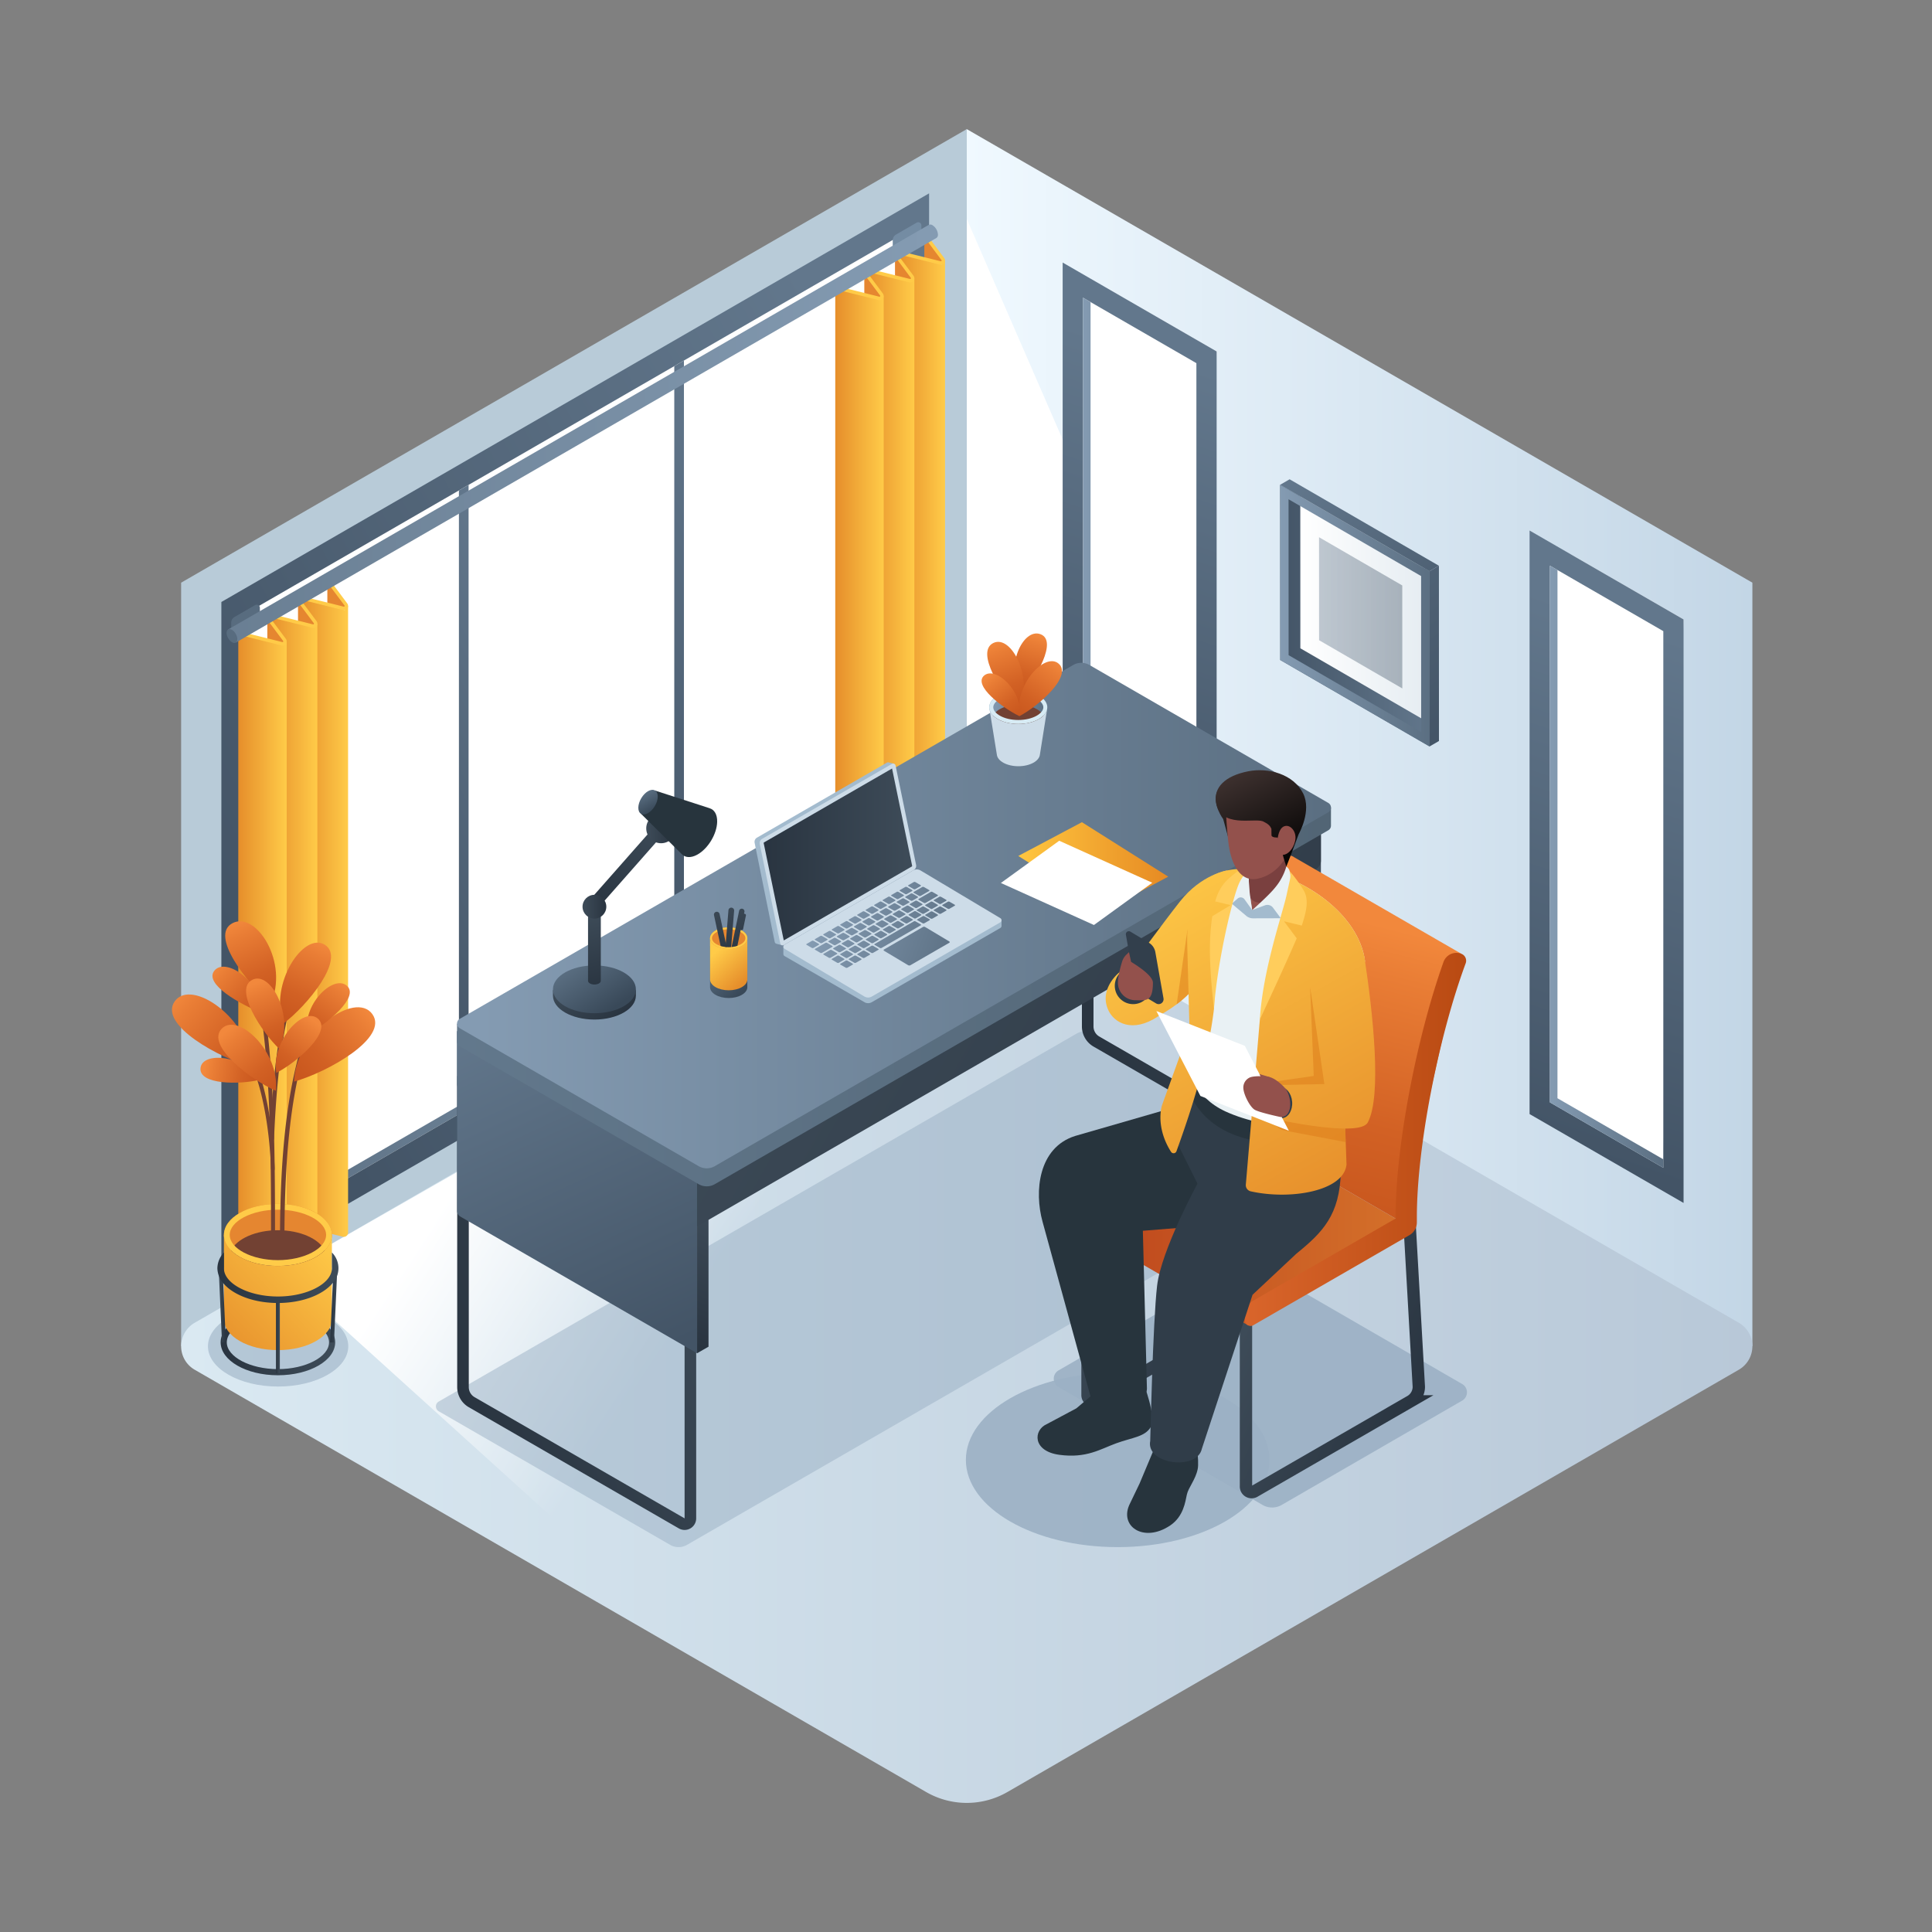 <svg id="Layer_1" data-name="Layer 1" xmlns="http://www.w3.org/2000/svg" xmlns:xlink="http://www.w3.org/1999/xlink" viewBox="0 0 1000 1000">
  <rect x="0" y="0" width="1000" height="1000" fill="#808080" stroke="none"/>
  <defs>
    <style>
      .cls-1 {
        fill: url(#linear-gradient);
      }

      .cls-2 {
        fill: #fff;
      }

      .cls-3 {
        fill: #b8cbd8;
      }

      .cls-4 {
        fill: url(#linear-gradient-2);
      }

      .cls-5 {
        opacity: 0.6;
      }

      .cls-33, .cls-35, .cls-6 {
        fill: #9bb0c4;
      }

      .cls-7 {
        fill: url(#linear-gradient-3);
      }

      .cls-8 {
        fill: url(#linear-gradient-4);
      }

      .cls-9 {
        fill: url(#linear-gradient-5);
      }

      .cls-10 {
        opacity: 0.4;
        fill: url(#linear-gradient-6);
      }

      .cls-11 {
        fill: url(#linear-gradient-7);
      }

      .cls-12 {
        fill: url(#linear-gradient-8);
      }

      .cls-13 {
        fill: url(#linear-gradient-9);
      }

      .cls-14 {
        fill: url(#linear-gradient-10);
      }

      .cls-15 {
        fill: url(#linear-gradient-11);
      }

      .cls-16 {
        fill: url(#linear-gradient-12);
      }

      .cls-17 {
        fill: url(#linear-gradient-13);
      }

      .cls-18 {
        fill: url(#linear-gradient-14);
      }

      .cls-19 {
        fill: url(#linear-gradient-15);
      }

      .cls-20 {
        fill: url(#linear-gradient-16);
      }

      .cls-21 {
        fill: url(#linear-gradient-17);
      }

      .cls-22 {
        fill: url(#linear-gradient-18);
      }

      .cls-23 {
        fill: url(#linear-gradient-19);
      }

      .cls-24 {
        fill: #e58630;
      }

      .cls-25 {
        fill: url(#linear-gradient-20);
      }

      .cls-26 {
        fill: #ffcb48;
      }

      .cls-27 {
        fill: url(#linear-gradient-21);
      }

      .cls-28 {
        fill: url(#linear-gradient-22);
      }

      .cls-29 {
        fill: url(#linear-gradient-23);
      }

      .cls-30 {
        fill: #748ca3;
      }

      .cls-31 {
        fill: #586c7f;
      }

      .cls-32 {
        fill: url(#linear-gradient-24);
      }

      .cls-133, .cls-33 {
        opacity: 0.5;
      }

      .cls-34, .cls-35 {
        opacity: 0.9;
      }

      .cls-127, .cls-128, .cls-36, .cls-40 {
        fill: none;
        stroke-miterlimit: 10;
      }

      .cls-36, .cls-40 {
        stroke-width: 6px;
      }

      .cls-36 {
        stroke: url(#linear-gradient-25);
      }

      .cls-37 {
        fill: url(#linear-gradient-26);
      }

      .cls-38 {
        fill: url(#linear-gradient-27);
      }

      .cls-39 {
        fill: url(#linear-gradient-28);
      }

      .cls-40 {
        stroke: url(#linear-gradient-29);
      }

      .cls-41 {
        fill: url(#linear-gradient-30);
      }

      .cls-42 {
        fill: url(#linear-gradient-31);
      }

      .cls-43 {
        fill: url(#linear-gradient-32);
      }

      .cls-44 {
        fill: #a3bbce;
      }

      .cls-45 {
        fill: url(#linear-gradient-33);
      }

      .cls-46 {
        fill: #cddce8;
      }

      .cls-47 {
        fill: url(#linear-gradient-34);
      }

      .cls-48 {
        fill: url(#linear-gradient-35);
      }

      .cls-49 {
        fill: url(#linear-gradient-36);
      }

      .cls-50 {
        fill: url(#linear-gradient-37);
      }

      .cls-51 {
        fill: url(#linear-gradient-38);
      }

      .cls-52 {
        fill: url(#linear-gradient-39);
      }

      .cls-53 {
        fill: url(#linear-gradient-40);
      }

      .cls-54 {
        fill: url(#linear-gradient-41);
      }

      .cls-55 {
        fill: url(#linear-gradient-42);
      }

      .cls-56 {
        fill: url(#linear-gradient-43);
      }

      .cls-57 {
        fill: url(#linear-gradient-44);
      }

      .cls-58 {
        fill: url(#linear-gradient-45);
      }

      .cls-59 {
        fill: url(#linear-gradient-46);
      }

      .cls-60 {
        fill: url(#linear-gradient-47);
      }

      .cls-61 {
        fill: url(#linear-gradient-48);
      }

      .cls-62 {
        fill: url(#linear-gradient-49);
      }

      .cls-63 {
        fill: url(#linear-gradient-50);
      }

      .cls-64 {
        fill: url(#linear-gradient-51);
      }

      .cls-65 {
        fill: url(#linear-gradient-52);
      }

      .cls-66 {
        fill: url(#linear-gradient-53);
      }

      .cls-67 {
        fill: url(#linear-gradient-54);
      }

      .cls-68 {
        fill: url(#linear-gradient-55);
      }

      .cls-69 {
        fill: url(#linear-gradient-56);
      }

      .cls-70 {
        fill: url(#linear-gradient-57);
      }

      .cls-71 {
        fill: url(#linear-gradient-58);
      }

      .cls-72 {
        fill: url(#linear-gradient-59);
      }

      .cls-73 {
        fill: url(#linear-gradient-60);
      }

      .cls-74 {
        fill: url(#linear-gradient-61);
      }

      .cls-75 {
        fill: url(#linear-gradient-62);
      }

      .cls-76 {
        fill: url(#linear-gradient-63);
      }

      .cls-77 {
        fill: url(#linear-gradient-64);
      }

      .cls-78 {
        fill: url(#linear-gradient-65);
      }

      .cls-79 {
        fill: url(#linear-gradient-66);
      }

      .cls-80 {
        fill: url(#linear-gradient-67);
      }

      .cls-81 {
        fill: url(#linear-gradient-68);
      }

      .cls-82 {
        fill: url(#linear-gradient-69);
      }

      .cls-83 {
        fill: url(#linear-gradient-70);
      }

      .cls-84 {
        fill: url(#linear-gradient-71);
      }

      .cls-85 {
        fill: url(#linear-gradient-72);
      }

      .cls-86 {
        fill: url(#linear-gradient-73);
      }

      .cls-87 {
        fill: url(#linear-gradient-74);
      }

      .cls-88 {
        fill: url(#linear-gradient-75);
      }

      .cls-89 {
        fill: url(#linear-gradient-76);
      }

      .cls-90 {
        fill: url(#linear-gradient-77);
      }

      .cls-91 {
        fill: url(#linear-gradient-78);
      }

      .cls-92 {
        fill: url(#linear-gradient-79);
      }

      .cls-93 {
        fill: url(#linear-gradient-80);
      }

      .cls-94 {
        fill: url(#linear-gradient-81);
      }

      .cls-95 {
        fill: url(#linear-gradient-82);
      }

      .cls-96 {
        fill: url(#linear-gradient-83);
      }

      .cls-97 {
        fill: url(#linear-gradient-84);
      }

      .cls-98 {
        fill: url(#linear-gradient-85);
      }

      .cls-99 {
        fill: url(#linear-gradient-86);
      }

      .cls-100 {
        fill: url(#linear-gradient-87);
      }

      .cls-101 {
        fill: url(#linear-gradient-88);
      }

      .cls-102 {
        fill: url(#linear-gradient-89);
      }

      .cls-103 {
        fill: url(#linear-gradient-90);
      }

      .cls-104 {
        fill: url(#linear-gradient-91);
      }

      .cls-105 {
        fill: url(#linear-gradient-92);
      }

      .cls-106 {
        fill: url(#linear-gradient-93);
      }

      .cls-107 {
        fill: url(#linear-gradient-94);
      }

      .cls-108 {
        fill: url(#linear-gradient-95);
      }

      .cls-109 {
        fill: url(#linear-gradient-96);
      }

      .cls-110 {
        fill: url(#linear-gradient-97);
      }

      .cls-111 {
        fill: url(#linear-gradient-98);
      }

      .cls-112 {
        fill: url(#linear-gradient-99);
      }

      .cls-113 {
        fill: #27343d;
      }

      .cls-114 {
        fill: url(#linear-gradient-100);
      }

      .cls-115 {
        fill: url(#linear-gradient-101);
      }

      .cls-116 {
        fill: #724133;
      }

      .cls-117 {
        fill: #d7ebf4;
      }

      .cls-118 {
        fill: url(#linear-gradient-102);
      }

      .cls-119 {
        fill: url(#linear-gradient-103);
      }

      .cls-120 {
        fill: url(#linear-gradient-104);
      }

      .cls-121 {
        fill: url(#linear-gradient-105);
      }

      .cls-122 {
        fill: url(#linear-gradient-106);
      }

      .cls-123 {
        fill: url(#linear-gradient-107);
      }

      .cls-124 {
        fill: url(#linear-gradient-108);
      }

      .cls-125 {
        fill: url(#linear-gradient-109);
      }

      .cls-126 {
        fill: url(#linear-gradient-110);
      }

      .cls-127, .cls-128 {
        stroke-width: 6.393px;
      }

      .cls-127 {
        stroke: url(#linear-gradient-111);
      }

      .cls-128 {
        stroke: url(#linear-gradient-112);
      }

      .cls-129 {
        fill: url(#linear-gradient-113);
      }

      .cls-130 {
        fill: url(#linear-gradient-114);
      }

      .cls-131 {
        fill: url(#linear-gradient-115);
      }

      .cls-132 {
        fill: url(#linear-gradient-116);
      }

      .cls-133 {
        fill: #dd7b19;
      }

      .cls-134 {
        fill: #303d49;
      }

      .cls-135 {
        fill: #e9f1f4;
      }

      .cls-136 {
        fill: url(#linear-gradient-117);
      }

      .cls-137 {
        fill: url(#linear-gradient-118);
      }

      .cls-138 {
        fill: url(#linear-gradient-119);
      }

      .cls-139 {
        fill: #93514c;
      }

      .cls-140 {
        fill: #7a403f;
      }

      .cls-141 {
        fill: #ffcd5c;
      }

      .cls-142 {
        fill: #323f4c;
      }

      .cls-143 {
        fill: url(#linear-gradient-120);
      }

      .cls-144 {
        fill: url(#linear-gradient-121);
      }

      .cls-145 {
        fill: url(#linear-gradient-122);
      }

      .cls-146 {
        fill: url(#linear-gradient-123);
      }

      .cls-147 {
        fill: url(#linear-gradient-124);
      }

      .cls-148 {
        fill: url(#linear-gradient-125);
      }

      .cls-149 {
        fill: url(#linear-gradient-126);
      }

      .cls-150 {
        fill: url(#linear-gradient-127);
      }

      .cls-151 {
        fill: url(#linear-gradient-128);
      }

      .cls-152 {
        fill: url(#linear-gradient-129);
      }

      .cls-153 {
        fill: url(#linear-gradient-130);
      }

      .cls-154 {
        fill: url(#linear-gradient-131);
      }

      .cls-155 {
        fill: url(#linear-gradient-132);
      }

      .cls-156 {
        fill: url(#linear-gradient-133);
      }

      .cls-157 {
        fill: url(#linear-gradient-134);
      }

      .cls-158 {
        fill: url(#linear-gradient-135);
      }

      .cls-159 {
        fill: url(#linear-gradient-136);
      }

      .cls-160 {
        fill: url(#linear-gradient-137);
      }

      .cls-161 {
        fill: url(#linear-gradient-138);
      }
    </style>
    <linearGradient id="linear-gradient" x1="500.385" y1="381.815" x2="907.032" y2="381.815" gradientUnits="userSpaceOnUse">
      <stop offset="0" stop-color="#f0f9ff"/>
      <stop offset="1" stop-color="#c3d6e6"/>
    </linearGradient>
    <linearGradient id="linear-gradient-2" x1="93.755" y1="696.807" x2="907.032" y2="696.807" gradientUnits="userSpaceOnUse">
      <stop offset="0" stop-color="#dae9f2"/>
      <stop offset="1" stop-color="#b8c8d8"/>
    </linearGradient>
    <linearGradient id="linear-gradient-3" x1="-1968.637" y1="558.294" x2="-1848.006" y2="637.719" gradientTransform="translate(2241.277)" gradientUnits="userSpaceOnUse">
      <stop offset="0" stop-color="#fff"/>
      <stop offset="0.945" stop-color="#fff" stop-opacity="0"/>
    </linearGradient>
    <linearGradient id="linear-gradient-4" x1="681.252" y1="350.926" x2="758.571" y2="350.926" gradientTransform="translate(-18.64 -32.286)" gradientUnits="userSpaceOnUse">
      <stop offset="0" stop-color="#435466"/>
      <stop offset="1" stop-color="#62778c"/>
    </linearGradient>
    <linearGradient id="linear-gradient-5" x1="691.672" y1="346.942" x2="755.256" y2="346.942" gradientTransform="translate(-18.64 -32.286)" gradientUnits="userSpaceOnUse">
      <stop offset="0" stop-color="#fff"/>
      <stop offset="0.989" stop-color="#e6edf2"/>
    </linearGradient>
    <linearGradient id="linear-gradient-6" x1="701.373" y1="349.489" x2="744.478" y2="349.489" gradientTransform="translate(-18.64 -32.286)" gradientUnits="userSpaceOnUse">
      <stop offset="0" stop-color="#62778c"/>
      <stop offset="1" stop-color="#435466"/>
    </linearGradient>
    <linearGradient id="linear-gradient-7" x1="681.252" y1="350.926" x2="758.571" y2="350.926" gradientTransform="translate(-18.64 -32.286)" gradientUnits="userSpaceOnUse">
      <stop offset="0" stop-color="#849bb2"/>
      <stop offset="1" stop-color="#5b6f82"/>
    </linearGradient>
    <linearGradient id="linear-gradient-8" x1="698.217" y1="272.279" x2="777.717" y2="377.357" xlink:href="#linear-gradient-6"/>
    <linearGradient id="linear-gradient-9" x1="666.755" y1="247.324" x2="784.639" y2="403.136" xlink:href="#linear-gradient-6"/>
    <linearGradient id="linear-gradient-10" x1="628.868" y1="192.679" x2="544.068" y2="447.678" gradientTransform="matrix(1, 0, 0, 1, 0, 0)" xlink:href="#linear-gradient-6"/>
    <linearGradient id="linear-gradient-11" x1="-3308.696" y1="309.917" x2="-3249.969" y2="309.917" gradientTransform="matrix(-1, 0, 0, 1, -2689.444, 0)" gradientUnits="userSpaceOnUse">
      <stop offset="0" stop-color="#5b6f82"/>
      <stop offset="1" stop-color="#849bb2"/>
    </linearGradient>
    <linearGradient id="linear-gradient-12" x1="870.545" y1="331.388" x2="785.745" y2="586.386" gradientTransform="matrix(1, 0, 0, 1, 0, 0)" xlink:href="#linear-gradient-6"/>
    <linearGradient id="linear-gradient-13" x1="-3550.373" y1="448.626" x2="-3491.646" y2="448.626" xlink:href="#linear-gradient-11"/>
    <linearGradient id="linear-gradient-14" x1="126.067" y1="380.508" x2="469.41" y2="380.508" gradientTransform="matrix(1, 0, 0, 1, 0, 0)" xlink:href="#linear-gradient-11"/>
    <linearGradient id="linear-gradient-15" x1="487.783" y1="277.49" x2="113.886" y2="480.168" gradientTransform="matrix(1, 0, 0, 1, 0, 0)" xlink:href="#linear-gradient-6"/>
    <linearGradient id="linear-gradient-16" x1="420.744" y1="309.743" x2="282.265" y2="384.809" gradientTransform="matrix(1, 0, 0, 1, 0, 0)" xlink:href="#linear-gradient-6"/>
    <linearGradient id="linear-gradient-17" x1="309.275" y1="374.096" x2="170.797" y2="449.161" gradientTransform="matrix(1, 0, 0, 1, 0, 0)" xlink:href="#linear-gradient-6"/>
    <linearGradient id="linear-gradient-18" x1="155.115" y1="475.004" x2="180.165" y2="475.004" gradientUnits="userSpaceOnUse">
      <stop offset="0" stop-color="#e68e2b"/>
      <stop offset="1" stop-color="#ffcb48"/>
    </linearGradient>
    <linearGradient id="linear-gradient-19" x1="139.225" y1="483.912" x2="164.275" y2="483.912" xlink:href="#linear-gradient-18"/>
    <linearGradient id="linear-gradient-20" x1="123.335" y1="493.157" x2="148.395" y2="493.157" xlink:href="#linear-gradient-18"/>
    <linearGradient id="linear-gradient-21" x1="464.11" y1="296.233" x2="489.16" y2="296.233" xlink:href="#linear-gradient-18"/>
    <linearGradient id="linear-gradient-22" x1="448.221" y1="305.14" x2="473.271" y2="305.14" xlink:href="#linear-gradient-18"/>
    <linearGradient id="linear-gradient-23" x1="432.331" y1="314.386" x2="457.39" y2="314.386" xlink:href="#linear-gradient-18"/>
    <linearGradient id="linear-gradient-24" x1="-82.983" y1="224.411" x2="480.835" y2="224.411" gradientTransform="matrix(1, 0, 0, 1, 0, 0)" xlink:href="#linear-gradient-11"/>
    <linearGradient id="linear-gradient-25" x1="4930.972" y1="640.517" x2="5071.799" y2="704.858" gradientTransform="matrix(-1, 0, 0, 1, 5301.255, 0)" gradientUnits="userSpaceOnUse">
      <stop offset="0" stop-color="#3e4c59"/>
      <stop offset="1" stop-color="#293440"/>
    </linearGradient>
    <linearGradient id="linear-gradient-26" x1="268.432" y1="518.381" x2="326.477" y2="643.651" gradientTransform="matrix(1, 0, 0, 1, 0, 0)" xlink:href="#linear-gradient-6"/>
    <linearGradient id="linear-gradient-27" x1="3034.226" y1="523.996" x2="3116.271" y2="701.065" gradientTransform="translate(-2778.383)" xlink:href="#linear-gradient-6"/>
    <linearGradient id="linear-gradient-28" x1="-5994.563" y1="629.3" x2="-5965.68" y2="691.635" gradientTransform="matrix(-1, 0, 0, 1, -5616.277, 0)" xlink:href="#linear-gradient-25"/>
    <linearGradient id="linear-gradient-29" x1="4607.621" y1="453.845" x2="4748.448" y2="518.186" xlink:href="#linear-gradient-25"/>
    <linearGradient id="linear-gradient-30" x1="362.779" y1="437.017" x2="785.374" y2="675.19" gradientTransform="matrix(1, 0, 0, 1, 0, 0)" xlink:href="#linear-gradient-25"/>
    <linearGradient id="linear-gradient-31" x1="236.557" y1="483.222" x2="688.91" y2="483.222" gradientUnits="userSpaceOnUse">
      <stop offset="0" stop-color="#62788c"/>
      <stop offset="1" stop-color="#526575"/>
    </linearGradient>
    <linearGradient id="linear-gradient-32" x1="248.364" y1="473.894" x2="684.615" y2="473.894" gradientTransform="matrix(1, 0, 0, 1, 0, 0)" xlink:href="#linear-gradient-7"/>
    <linearGradient id="linear-gradient-33" x1="394.16" y1="442.826" x2="473.084" y2="442.826" gradientUnits="userSpaceOnUse">
      <stop offset="0" stop-color="#293440"/>
      <stop offset="1" stop-color="#3e4c59"/>
    </linearGradient>
    <linearGradient id="linear-gradient-34" x1="419.779" y1="484.317" x2="490.947" y2="510.841" gradientTransform="matrix(1, 0, 0, 1, 0, 0)" xlink:href="#linear-gradient-7"/>
    <linearGradient id="linear-gradient-35" x1="418.414" y1="487.981" x2="489.581" y2="514.504" gradientTransform="matrix(1, 0, 0, 1, 0, 0)" xlink:href="#linear-gradient-7"/>
    <linearGradient id="linear-gradient-36" x1="434.796" y1="444.024" x2="505.964" y2="470.548" gradientTransform="matrix(1, 0, 0, 1, 0, 0)" xlink:href="#linear-gradient-7"/>
    <linearGradient id="linear-gradient-37" x1="433.431" y1="447.687" x2="504.599" y2="474.211" gradientTransform="matrix(1, 0, 0, 1, 0, 0)" xlink:href="#linear-gradient-7"/>
    <linearGradient id="linear-gradient-38" x1="432.066" y1="451.35" x2="503.233" y2="477.874" gradientTransform="matrix(1, 0, 0, 1, 0, 0)" xlink:href="#linear-gradient-7"/>
    <linearGradient id="linear-gradient-39" x1="430.7" y1="455.013" x2="501.868" y2="481.537" gradientTransform="matrix(1, 0, 0, 1, 0, 0)" xlink:href="#linear-gradient-7"/>
    <linearGradient id="linear-gradient-40" x1="429.335" y1="458.676" x2="500.503" y2="485.2" gradientTransform="matrix(1, 0, 0, 1, 0, 0)" xlink:href="#linear-gradient-7"/>
    <linearGradient id="linear-gradient-41" x1="427.97" y1="462.339" x2="499.138" y2="488.863" gradientTransform="matrix(1, 0, 0, 1, 0, 0)" xlink:href="#linear-gradient-7"/>
    <linearGradient id="linear-gradient-42" x1="426.605" y1="466.002" x2="497.773" y2="492.526" gradientTransform="matrix(1, 0, 0, 1, 0, 0)" xlink:href="#linear-gradient-7"/>
    <linearGradient id="linear-gradient-43" x1="425.24" y1="469.665" x2="496.407" y2="496.189" gradientTransform="matrix(1, 0, 0, 1, 0, 0)" xlink:href="#linear-gradient-7"/>
    <linearGradient id="linear-gradient-44" x1="423.874" y1="473.328" x2="495.042" y2="499.852" gradientTransform="matrix(1, 0, 0, 1, 0, 0)" xlink:href="#linear-gradient-7"/>
    <linearGradient id="linear-gradient-45" x1="422.509" y1="476.991" x2="493.677" y2="503.515" gradientTransform="matrix(1, 0, 0, 1, 0, 0)" xlink:href="#linear-gradient-7"/>
    <linearGradient id="linear-gradient-46" x1="421.144" y1="480.654" x2="492.312" y2="507.178" gradientTransform="matrix(1, 0, 0, 1, 0, 0)" xlink:href="#linear-gradient-7"/>
    <linearGradient id="linear-gradient-47" x1="431.293" y1="453.422" x2="502.461" y2="479.946" gradientTransform="matrix(1, 0, 0, 1, 0, 0)" xlink:href="#linear-gradient-7"/>
    <linearGradient id="linear-gradient-48" x1="429.918" y1="457.113" x2="501.086" y2="483.636" gradientTransform="matrix(1, 0, 0, 1, 0, 0)" xlink:href="#linear-gradient-7"/>
    <linearGradient id="linear-gradient-49" x1="428.543" y1="460.803" x2="499.71" y2="487.327" gradientTransform="matrix(1, 0, 0, 1, 0, 0)" xlink:href="#linear-gradient-7"/>
    <linearGradient id="linear-gradient-50" x1="427.167" y1="464.493" x2="498.335" y2="491.017" gradientTransform="matrix(1, 0, 0, 1, 0, 0)" xlink:href="#linear-gradient-7"/>
    <linearGradient id="linear-gradient-51" x1="425.792" y1="468.184" x2="496.96" y2="494.707" gradientTransform="matrix(1, 0, 0, 1, 0, 0)" xlink:href="#linear-gradient-7"/>
    <linearGradient id="linear-gradient-52" x1="424.416" y1="471.874" x2="495.584" y2="498.398" gradientTransform="matrix(1, 0, 0, 1, 0, 0)" xlink:href="#linear-gradient-7"/>
    <linearGradient id="linear-gradient-53" x1="423.041" y1="475.564" x2="494.209" y2="502.088" gradientTransform="matrix(1, 0, 0, 1, 0, 0)" xlink:href="#linear-gradient-7"/>
    <linearGradient id="linear-gradient-54" x1="421.666" y1="479.255" x2="492.834" y2="505.778" gradientTransform="matrix(1, 0, 0, 1, 0, 0)" xlink:href="#linear-gradient-7"/>
    <linearGradient id="linear-gradient-55" x1="420.29" y1="482.945" x2="491.458" y2="509.469" gradientTransform="matrix(1, 0, 0, 1, 0, 0)" xlink:href="#linear-gradient-7"/>
    <linearGradient id="linear-gradient-56" x1="432.669" y1="449.732" x2="503.836" y2="476.256" gradientTransform="matrix(1, 0, 0, 1, 0, 0)" xlink:href="#linear-gradient-7"/>
    <linearGradient id="linear-gradient-57" x1="434.247" y1="445.496" x2="505.415" y2="472.02" gradientTransform="matrix(1, 0, 0, 1, 0, 0)" xlink:href="#linear-gradient-7"/>
    <linearGradient id="linear-gradient-58" x1="433.659" y1="447.075" x2="504.827" y2="473.599" gradientTransform="matrix(1, 0, 0, 1, 0, 0)" xlink:href="#linear-gradient-7"/>
    <linearGradient id="linear-gradient-59" x1="430.355" y1="455.94" x2="501.523" y2="482.464" gradientTransform="matrix(1, 0, 0, 1, 0, 0)" xlink:href="#linear-gradient-7"/>
    <linearGradient id="linear-gradient-60" x1="428.986" y1="459.613" x2="500.154" y2="486.137" gradientTransform="matrix(1, 0, 0, 1, 0, 0)" xlink:href="#linear-gradient-7"/>
    <linearGradient id="linear-gradient-61" x1="427.617" y1="463.285" x2="498.785" y2="489.809" gradientTransform="matrix(1, 0, 0, 1, 0, 0)" xlink:href="#linear-gradient-7"/>
    <linearGradient id="linear-gradient-62" x1="426.249" y1="466.958" x2="497.416" y2="493.482" gradientTransform="matrix(1, 0, 0, 1, 0, 0)" xlink:href="#linear-gradient-7"/>
    <linearGradient id="linear-gradient-63" x1="424.88" y1="470.63" x2="496.048" y2="497.154" gradientTransform="matrix(1, 0, 0, 1, 0, 0)" xlink:href="#linear-gradient-7"/>
    <linearGradient id="linear-gradient-64" x1="423.511" y1="474.303" x2="494.679" y2="500.827" gradientTransform="matrix(1, 0, 0, 1, 0, 0)" xlink:href="#linear-gradient-7"/>
    <linearGradient id="linear-gradient-65" x1="422.142" y1="477.975" x2="493.31" y2="504.499" gradientTransform="matrix(1, 0, 0, 1, 0, 0)" xlink:href="#linear-gradient-7"/>
    <linearGradient id="linear-gradient-66" x1="420.774" y1="481.648" x2="491.942" y2="508.172" gradientTransform="matrix(1, 0, 0, 1, 0, 0)" xlink:href="#linear-gradient-7"/>
    <linearGradient id="linear-gradient-67" x1="419.405" y1="485.32" x2="490.573" y2="511.844" gradientTransform="matrix(1, 0, 0, 1, 0, 0)" xlink:href="#linear-gradient-7"/>
    <linearGradient id="linear-gradient-68" x1="417.913" y1="489.323" x2="489.081" y2="515.847" gradientTransform="matrix(1, 0, 0, 1, 0, 0)" xlink:href="#linear-gradient-7"/>
    <linearGradient id="linear-gradient-69" x1="431.724" y1="452.268" x2="502.891" y2="478.791" gradientTransform="matrix(1, 0, 0, 1, 0, 0)" xlink:href="#linear-gradient-7"/>
    <linearGradient id="linear-gradient-70" x1="428.501" y1="460.915" x2="499.669" y2="487.439" gradientTransform="matrix(1, 0, 0, 1, 0, 0)" xlink:href="#linear-gradient-7"/>
    <linearGradient id="linear-gradient-71" x1="427.125" y1="464.605" x2="498.293" y2="491.129" gradientTransform="matrix(1, 0, 0, 1, 0, 0)" xlink:href="#linear-gradient-7"/>
    <linearGradient id="linear-gradient-72" x1="425.75" y1="468.296" x2="496.918" y2="494.82" gradientTransform="matrix(1, 0, 0, 1, 0, 0)" xlink:href="#linear-gradient-7"/>
    <linearGradient id="linear-gradient-73" x1="424.375" y1="471.986" x2="495.542" y2="498.51" gradientTransform="matrix(1, 0, 0, 1, 0, 0)" xlink:href="#linear-gradient-7"/>
    <linearGradient id="linear-gradient-74" x1="422.999" y1="475.676" x2="494.167" y2="502.2" gradientTransform="matrix(1, 0, 0, 1, 0, 0)" xlink:href="#linear-gradient-7"/>
    <linearGradient id="linear-gradient-75" x1="421.624" y1="479.367" x2="492.792" y2="505.891" gradientTransform="matrix(1, 0, 0, 1, 0, 0)" xlink:href="#linear-gradient-7"/>
    <linearGradient id="linear-gradient-76" x1="420.249" y1="483.057" x2="491.416" y2="509.581" gradientTransform="matrix(1, 0, 0, 1, 0, 0)" xlink:href="#linear-gradient-7"/>
    <linearGradient id="linear-gradient-77" x1="418.873" y1="486.747" x2="490.041" y2="513.271" gradientTransform="matrix(1, 0, 0, 1, 0, 0)" xlink:href="#linear-gradient-7"/>
    <linearGradient id="linear-gradient-78" x1="417.498" y1="490.438" x2="488.666" y2="516.961" gradientTransform="matrix(1, 0, 0, 1, 0, 0)" xlink:href="#linear-gradient-7"/>
    <linearGradient id="linear-gradient-79" x1="421.329" y1="480.159" x2="492.497" y2="506.683" gradientTransform="matrix(1, 0, 0, 1, 0, 0)" xlink:href="#linear-gradient-7"/>
    <linearGradient id="linear-gradient-80" x1="425.429" y1="469.156" x2="496.597" y2="495.68" gradientTransform="matrix(1, 0, 0, 1, 0, 0)" xlink:href="#linear-gradient-7"/>
    <linearGradient id="linear-gradient-81" x1="419.953" y1="483.849" x2="491.121" y2="510.373" gradientTransform="matrix(1, 0, 0, 1, 0, 0)" xlink:href="#linear-gradient-7"/>
    <linearGradient id="linear-gradient-82" x1="418.578" y1="487.539" x2="489.746" y2="514.063" gradientTransform="matrix(1, 0, 0, 1, 0, 0)" xlink:href="#linear-gradient-7"/>
    <linearGradient id="linear-gradient-83" x1="417.203" y1="491.23" x2="488.37" y2="517.753" gradientTransform="matrix(1, 0, 0, 1, 0, 0)" xlink:href="#linear-gradient-7"/>
    <linearGradient id="linear-gradient-84" x1="429.876" y1="457.225" x2="501.044" y2="483.749" gradientTransform="matrix(1, 0, 0, 1, 0, 0)" xlink:href="#linear-gradient-7"/>
    <linearGradient id="linear-gradient-85" x1="431.18" y1="453.726" x2="502.348" y2="480.25" gradientTransform="matrix(1, 0, 0, 1, 0, 0)" xlink:href="#linear-gradient-7"/>
    <linearGradient id="linear-gradient-86" x1="432.545" y1="450.063" x2="503.713" y2="476.587" gradientTransform="matrix(1, 0, 0, 1, 0, 0)" xlink:href="#linear-gradient-7"/>
    <linearGradient id="linear-gradient-87" x1="433.922" y1="446.369" x2="505.09" y2="472.893" gradientTransform="matrix(1, 0, 0, 1, 0, 0)" xlink:href="#linear-gradient-7"/>
    <linearGradient id="linear-gradient-88" x1="429.581" y1="458.017" x2="500.749" y2="484.541" gradientTransform="matrix(1, 0, 0, 1, 0, 0)" xlink:href="#linear-gradient-7"/>
    <linearGradient id="linear-gradient-89" x1="430.885" y1="454.518" x2="502.053" y2="481.042" gradientTransform="matrix(1, 0, 0, 1, 0, 0)" xlink:href="#linear-gradient-7"/>
    <linearGradient id="linear-gradient-90" x1="432.25" y1="450.855" x2="503.418" y2="477.379" gradientTransform="matrix(1, 0, 0, 1, 0, 0)" xlink:href="#linear-gradient-7"/>
    <linearGradient id="linear-gradient-91" x1="433.627" y1="447.161" x2="504.795" y2="473.685" gradientTransform="matrix(1, 0, 0, 1, 0, 0)" xlink:href="#linear-gradient-7"/>
    <linearGradient id="linear-gradient-92" x1="418.522" y1="487.69" x2="489.69" y2="514.214" gradientTransform="matrix(1, 0, 0, 1, 0, 0)" xlink:href="#linear-gradient-7"/>
    <linearGradient id="linear-gradient-93" x1="424.685" y1="471.154" x2="495.853" y2="497.678" gradientTransform="matrix(1, 0, 0, 1, 0, 0)" xlink:href="#linear-gradient-7"/>
    <linearGradient id="linear-gradient-94" x1="295.85" y1="502.193" x2="319.084" y2="528.066" gradientTransform="matrix(1, 0, 0, 1, 0, 0)" xlink:href="#linear-gradient-25"/>
    <linearGradient id="linear-gradient-95" x1="298.718" y1="498.783" x2="315.229" y2="523.293" gradientUnits="userSpaceOnUse">
      <stop offset="0.014" stop-color="#596d80"/>
      <stop offset="1" stop-color="#394959"/>
    </linearGradient>
    <linearGradient id="linear-gradient-96" x1="303.463" y1="471.704" x2="313.293" y2="511.789" gradientTransform="matrix(1, 0, 0, 1, 0, 0)" xlink:href="#linear-gradient-25"/>
    <linearGradient id="linear-gradient-97" x1="342.464" y1="423.564" x2="308.591" y2="471.393" gradientTransform="translate(445.525 -93.136) rotate(48.59)" xlink:href="#linear-gradient-25"/>
    <linearGradient id="linear-gradient-98" x1="334.491" y1="428.779" x2="349.844" y2="428.779" gradientTransform="matrix(1, 0, 0, 1, 0, 0)" xlink:href="#linear-gradient-25"/>
    <linearGradient id="linear-gradient-99" x1="301.518" y1="469.311" x2="313.827" y2="469.311" gradientTransform="matrix(1, 0, 0, 1, 0, 0)" xlink:href="#linear-gradient-25"/>
    <linearGradient id="linear-gradient-100" x1="11808.677" y1="3098.625" x2="11818.654" y2="3098.625" gradientTransform="matrix(-0.505, 0.863, 0.863, 0.505, 3622.593, -11347.406)" xlink:href="#linear-gradient-95"/>
    <linearGradient id="linear-gradient-101" x1="512.061" y1="366.089" x2="542.084" y2="366.089" gradientTransform="matrix(1, 0, 0, 1, 0, 0)" xlink:href="#linear-gradient-7"/>
    <linearGradient id="linear-gradient-102" x1="466.284" y1="1012.12" x2="450.542" y2="1039.638" gradientTransform="translate(-141.94 -555.628) rotate(-12.796)" gradientUnits="userSpaceOnUse">
      <stop offset="0" stop-color="#f2883c"/>
      <stop offset="0.167" stop-color="#e97d35"/>
      <stop offset="0.674" stop-color="#d26124"/>
      <stop offset="0.968" stop-color="#c9571e"/>
    </linearGradient>
    <linearGradient id="linear-gradient-103" x1="488.523" y1="-48.908" x2="504.866" y2="-17.544" gradientTransform="translate(24.646 320.146) rotate(7.108)" xlink:href="#linear-gradient-102"/>
    <linearGradient id="linear-gradient-104" x1="418.376" y1="952.775" x2="431.647" y2="976.782" gradientTransform="matrix(0.99, -0.187, 0.211, 0.924, -104.477, -452.13)" xlink:href="#linear-gradient-102"/>
    <linearGradient id="linear-gradient-105" x1="473.328" y1="1027.824" x2="446.709" y2="1051.752" xlink:href="#linear-gradient-102"/>
    <linearGradient id="linear-gradient-106" x1="371.957" y1="495.335" x2="386.255" y2="510.845" xlink:href="#linear-gradient-95"/>
    <linearGradient id="linear-gradient-107" x1="371.957" y1="491.335" x2="386.255" y2="506.845" gradientUnits="userSpaceOnUse">
      <stop offset="0" stop-color="#ffcb48"/>
      <stop offset="1" stop-color="#e68e2b"/>
    </linearGradient>
    <linearGradient id="linear-gradient-108" x1="378.181" y1="464.886" x2="385.713" y2="495.269" gradientTransform="matrix(1, 0, 0, 1, 0, 0)" xlink:href="#linear-gradient-25"/>
    <linearGradient id="linear-gradient-109" x1="374.099" y1="465.898" x2="381.631" y2="496.281" gradientTransform="matrix(1, 0, 0, 1, 0, 0)" xlink:href="#linear-gradient-25"/>
    <linearGradient id="linear-gradient-110" x1="369.185" y1="467.116" x2="376.717" y2="497.499" gradientTransform="matrix(1, 0, 0, 1, 0, 0)" xlink:href="#linear-gradient-25"/>
    <linearGradient id="linear-gradient-111" x1="10661.102" y1="681.232" x2="10754.729" y2="724.008" gradientTransform="translate(-10018.809)" xlink:href="#linear-gradient-25"/>
    <linearGradient id="linear-gradient-112" x1="10579.086" y1="633.899" x2="10672.713" y2="676.675" gradientTransform="translate(-10018.809)" xlink:href="#linear-gradient-25"/>
    <linearGradient id="linear-gradient-113" x1="556.922" y1="633.091" x2="724.624" y2="633.091" gradientUnits="userSpaceOnUse">
      <stop offset="0.032" stop-color="#bd451c"/>
      <stop offset="1" stop-color="#d4702a"/>
    </linearGradient>
    <linearGradient id="linear-gradient-114" x1="707.296" y1="476.904" x2="670.344" y2="624.71" gradientTransform="matrix(1, 0, 0, 1, 0, 0)" xlink:href="#linear-gradient-102"/>
    <linearGradient id="linear-gradient-115" x1="644.43" y1="589.756" x2="758.876" y2="589.756" gradientUnits="userSpaceOnUse">
      <stop offset="0" stop-color="#d9652b"/>
      <stop offset="0.968" stop-color="#ba4b13"/>
    </linearGradient>
    <linearGradient id="linear-gradient-116" x1="584.023" y1="450.211" x2="683.411" y2="628.379" xlink:href="#linear-gradient-107"/>
    <linearGradient id="linear-gradient-117" x1="584.971" y1="449.682" x2="684.36" y2="627.85" xlink:href="#linear-gradient-107"/>
    <linearGradient id="linear-gradient-118" x1="610.128" y1="435.649" x2="709.517" y2="613.817" xlink:href="#linear-gradient-107"/>
    <linearGradient id="linear-gradient-119" x1="622.461" y1="428.768" x2="721.85" y2="606.937" xlink:href="#linear-gradient-107"/>
    <linearGradient id="linear-gradient-120" x1="627.155" y1="404.931" x2="652.916" y2="456.619" gradientUnits="userSpaceOnUse">
      <stop offset="0" stop-color="#3f3230"/>
      <stop offset="1"/>
    </linearGradient>
    <linearGradient id="linear-gradient-121" x1="643.541" y1="396.764" x2="669.302" y2="448.453" xlink:href="#linear-gradient-120"/>
    <linearGradient id="linear-gradient-122" x1="527.067" y1="448.407" x2="604.68" y2="448.407" gradientUnits="userSpaceOnUse">
      <stop offset="0.008" stop-color="#ffc63f"/>
      <stop offset="1" stop-color="#e68a23"/>
    </linearGradient>
    <linearGradient id="linear-gradient-123" x1="118.412" y1="694.8" x2="177.694" y2="694.8" gradientTransform="matrix(-1, 0, 0, 1, 291.902, 0)" xlink:href="#linear-gradient-25"/>
    <linearGradient id="linear-gradient-124" x1="122.606" y1="638.692" x2="182.011" y2="695.884" gradientTransform="matrix(-1, 0, 0, 1, 291.902, 0)" xlink:href="#linear-gradient-107"/>
    <linearGradient id="linear-gradient-125" x1="-6099.179" y1="1614.832" x2="-6066.483" y2="1628.418" gradientTransform="translate(6396.872 1047.683) rotate(19.805)" xlink:href="#linear-gradient-102"/>
    <linearGradient id="linear-gradient-126" x1="-94.733" y1="-597.366" x2="-119.367" y2="-581.69" gradientTransform="matrix(-0.93, 0.367, 0.367, 0.93, 237.063, 1142.54)" xlink:href="#linear-gradient-102"/>
    <linearGradient id="linear-gradient-127" x1="200.92" y1="515.386" x2="159.565" y2="552.56" gradientTransform="matrix(-1, 0, 0, 1, 291.902, 0)" xlink:href="#linear-gradient-102"/>
    <linearGradient id="linear-gradient-128" x1="-4.314" y1="1376.67" x2="-37.977" y2="1398.092" gradientTransform="matrix(-0.96, -0.278, -0.278, 0.96, 496.7, -790.006)" xlink:href="#linear-gradient-102"/>
    <linearGradient id="linear-gradient-129" x1="125.179" y1="487.961" x2="145.483" y2="526.928" gradientTransform="matrix(-1, 0, 0, 1, 291.902, 0)" xlink:href="#linear-gradient-102"/>
    <linearGradient id="linear-gradient-130" x1="-51.989" y1="1664.122" x2="-28.477" y2="1709.245" gradientTransform="matrix(-0.932, -0.363, -0.363, 0.932, 746.616, -1046.631)" xlink:href="#linear-gradient-102"/>
    <linearGradient id="linear-gradient-131" x1="-371.623" y1="-1009.483" x2="-338.927" y2="-995.897" gradientTransform="matrix(-0.871, 0.49, 0.49, 0.871, 350.136, 1570.379)" xlink:href="#linear-gradient-102"/>
    <linearGradient id="linear-gradient-132" x1="61.356" y1="763.415" x2="39.988" y2="800.768" gradientTransform="matrix(-1.032, -0.095, -0.1, 1.014, 262.402, -291.283)" xlink:href="#linear-gradient-102"/>
    <linearGradient id="linear-gradient-133" x1="-341.222" y1="2372.308" x2="-371.533" y2="2391.597" gradientTransform="matrix(-0.81, -0.587, -0.587, 0.81, 1247.844, -1612.658)" xlink:href="#linear-gradient-102"/>
    <linearGradient id="linear-gradient-134" x1="-5739.31" y1="-446.059" x2="-5767.222" y2="-428.297" gradientTransform="translate(5720.376 -970.459) rotate(-19.535)" xlink:href="#linear-gradient-102"/>
    <linearGradient id="linear-gradient-135" x1="3892.286" y1="676.081" x2="3895.967" y2="676.081" gradientTransform="translate(-3744.764 -174.243) rotate(2.575)" xlink:href="#linear-gradient-25"/>
    <linearGradient id="linear-gradient-136" x1="117.346" y1="676.081" x2="121.028" y2="676.081" gradientTransform="matrix(-0.045, -0.999, -0.999, 0.045, 853.456, 764.858)" xlink:href="#linear-gradient-25"/>
    <linearGradient id="linear-gradient-137" x1="147.057" y1="692.176" x2="149.057" y2="692.176" gradientTransform="matrix(-1, 0, 0, 1, 291.902, 0)" xlink:href="#linear-gradient-25"/>
    <linearGradient id="linear-gradient-138" x1="116.728" y1="661.352" x2="179.388" y2="661.352" gradientTransform="matrix(-1, 0, 0, 1, 291.902, 0)" xlink:href="#linear-gradient-25"/>
  </defs>
  <g>
    <g>
      <polygon class="cls-1" points="500.385 66.823 907.032 301.591 907.032 696.807 500.385 462.017 500.385 66.823"/>
      <polygon class="cls-2" points="500.385 376.393 501.671 405.489 664.86 491.618 500.385 113.292 500.385 376.393"/>
      <polygon class="cls-3" points="500.401 66.823 93.755 301.591 93.755 696.807 500.401 462.017 500.401 66.823"/>
    </g>
    <path class="cls-4" d="M100.772,708.973,479.352,927.537a42.101,42.101,0,0,0,42.101-.001l378.561-218.567a14.034,14.034,0,0,0,0-24.307L521.437,466.078a42.101,42.101,0,0,0-42.104.001L100.771,684.666A14.034,14.034,0,0,0,100.772,708.973Z"/>
    <g class="cls-5">
      <ellipse class="cls-6" cx="143.947" cy="696.807" rx="36.31" ry="20.868"/>
    </g>
    <polygon class="cls-7" points="145.801 658.643 285.25 784.879 636.77 579.761 479.639 551.713 265.986 589.854 145.801 658.643"/>
  </g>
  <g>
    <polygon class="cls-8" points="739.892 295.666 739.931 386.368 662.651 341.614 662.612 250.912 739.892 295.666"/>
    <polygon class="cls-9" points="736.585 293.757 736.616 372.385 673.063 335.556 673.032 256.928 736.585 293.757"/>
    <polygon class="cls-10" points="725.817 303.034 725.838 356.339 682.753 331.371 682.733 278.067 725.817 303.034"/>
    <path class="cls-11" d="M735.594,378.861l-68.612-39.749-.032-80.693,68.612,39.75.032,80.693m4.337,7.506-.039-90.702-77.28-44.754L662.651,341.614l77.28,44.754Z"/>
    <polygon class="cls-12" points="667.502 248.081 744.782 292.835 739.892 295.666 662.612 250.912 667.502 248.081"/>
    <polygon class="cls-13" points="744.782 292.835 744.805 383.546 739.931 386.368 739.892 295.666 744.782 292.835"/>
  </g>
  <g>
    <g>
      <path class="cls-2" d="M560.525,154.074l10.474-6.045,58.738,33.874L619.252,457.032l0,8.73-58.726-33.892Z"/>
      <path class="cls-14" d="M550.032,135.892v302.04l79.7,46v-302.03Zm69.22,329.87-58.72-33.89V154.072l58.72,33.9Z"/>
    </g>
    <polygon class="cls-15" points="560.532 154.072 564.474 156.347 564.461 429.74 619.252 461.357 619.252 465.763 560.525 431.87 560.532 154.072"/>
  </g>
  <g>
    <g>
      <path class="cls-2" d="M802.202,292.782l10.474-6.045,58.738,33.874L860.929,595.741l0,8.73-58.726-33.892Z"/>
      <path class="cls-16" d="M791.709,274.601v302.04l79.7,46v-302.03Zm69.22,329.87-58.72-33.89V292.781l58.72,33.9Z"/>
    </g>
    <polygon class="cls-17" points="802.209 292.781 806.151 295.055 806.138 568.449 860.929 600.066 860.929 604.471 802.202 570.579 802.209 292.781"/>
  </g>
  <g>
    <g>
      <path class="cls-2" d="M473.251,446.119,129.902,644.349l-11.465-6.617V314.907L461.786,116.666l11.465-2.159Z"/>
      <polygon class="cls-18" points="469.41 119.978 465.468 122.252 465.473 440.688 126.067 636.632 126.067 641.038 469.409 442.819 469.41 119.978"/>
      <path class="cls-19" d="M114.579,311.584v349.352l366.319-211.484V100.079Zm11.488,6.633,343.342-198.239,0,322.841L126.067,641.038Z"/>
    </g>
    <polygon class="cls-20" points="354.005 505.041 349.005 507.927 349.005 189.512 354.005 186.625 354.005 505.041"/>
    <polygon class="cls-21" points="242.536 569.393 237.536 572.28 237.536 253.864 242.536 250.977 242.536 569.393"/>
    <g>
      <g>
        <path class="cls-22" d="M180.165,313.605V638.02a2.175,2.175,0,0,1-2.69,2.1l-13.2-3.28-7.76-1.93a.335.335,0,0,0-.32.06l-1.08-.32V309.82l23.31,5.925Z"/>
        <path class="cls-23" d="M164.275,322.725V647.35a2.005,2.005,0,0,1-.36,1.04,2.13,2.13,0,0,1-2.32.9l-20.97-5.21a.356.356,0,0,0-.41.16.368.368,0,0,0-.02.4l-.97-.26V318.465l23.31,5.5Z"/>
        <polygon class="cls-24" points="138.367 320.033 138.367 331.315 146.401 332.974 147.252 331.698 138.367 320.033"/>
        <path class="cls-25" d="M148.395,332.045V656.52a2.239,2.239,0,0,1-.36,1.04,2.137,2.137,0,0,1-1.79.97,2.003,2.003,0,0,1-.54-.07l-21.69-5.4a.884.884,0,0,1-.68-.86V327.785l23.31,5.5Z"/>
        <polygon class="cls-24" points="154.25 310.862 154.25 322.144 162.285 323.803 163.136 322.527 154.25 310.862"/>
        <polygon class="cls-24" points="169.433 301.173 169.433 312.455 178.319 314.751 179.284 313.554 169.433 301.173"/>
        <path class="cls-26" d="M146.244,334.129a2.235,2.235,0,0,1-.536-.066l-21.694-5.404a.889.889,0,0,1,.429-1.725l21.694,5.404a.388.388,0,0,0,.405-.609l-7.741-10.376a2.166,2.166,0,0,1,2.258-3.397l20.961,5.213a.388.388,0,0,0,.405-.609l-7.741-10.376a2.166,2.166,0,0,1,2.259-3.397l20.96,5.213a.388.388,0,0,0,.405-.609l-8.698-11.649a.889.889,0,1,1,1.424-1.063l8.698,11.649a2.166,2.166,0,0,1-2.259,3.397l-20.96-5.213a.388.388,0,0,0-.405.609l7.741,10.376a2.166,2.166,0,0,1-2.258,3.397l-20.961-5.213a.364.364,0,0,0-.417.162.369.369,0,0,0,.012.448l7.741,10.376a2.168,2.168,0,0,1-1.723,3.463Z"/>
      </g>
      <g>
        <path class="cls-27" d="M489.16,134.833V459.248a2.175,2.175,0,0,1-2.69,2.1l-13.2-3.28-7.76-1.93a.335.335,0,0,0-.32.06l-1.08-.32V131.048l23.31,5.925Z"/>
        <path class="cls-28" d="M473.271,143.953V468.578a2.005,2.005,0,0,1-.36,1.04,2.13,2.13,0,0,1-2.32.9l-20.97-5.21a.356.356,0,0,0-.41.16.368.368,0,0,0-.02.4l-.97-.26V139.693l23.31,5.5Z"/>
        <polygon class="cls-24" points="447.362 141.261 447.362 152.543 455.397 154.203 456.248 152.926 447.362 141.261"/>
        <path class="cls-29" d="M457.39,153.273V477.748a2.238,2.238,0,0,1-.36,1.04,2.137,2.137,0,0,1-1.79.97,2.003,2.003,0,0,1-.54-.07l-21.69-5.4a.884.884,0,0,1-.68-.86V149.013l23.31,5.5Z"/>
        <polygon class="cls-24" points="463.245 132.09 463.245 143.372 471.28 145.032 472.131 143.755 463.245 132.09"/>
        <polygon class="cls-24" points="478.429 122.401 478.429 133.684 487.314 135.979 488.28 134.783 478.429 122.401"/>
        <path class="cls-26" d="M455.239,155.357a2.235,2.235,0,0,1-.536-.066l-21.694-5.404a.889.889,0,0,1,.429-1.725l21.694,5.404a.388.388,0,0,0,.405-.609L447.796,142.58a2.166,2.166,0,0,1,2.258-3.397l20.961,5.213a.388.388,0,0,0,.405-.609l-7.741-10.376a2.166,2.166,0,0,1,2.259-3.397l20.96,5.213a.388.388,0,0,0,.405-.609l-8.698-11.649a.889.889,0,1,1,1.424-1.063l8.698,11.649a2.166,2.166,0,0,1-2.259,3.397l-20.96-5.213a.388.388,0,0,0-.405.609l7.741,10.376a2.166,2.166,0,0,1-2.258,3.397l-20.961-5.213a.364.364,0,0,0-.417.162.369.369,0,0,0,.012.448l7.741,10.376a2.168,2.168,0,0,1-1.723,3.463Z"/>
      </g>
    </g>
    <g>
      <path class="cls-30" d="M476.913,116.652v6.034L462.078,131.25v-6.919a3.362,3.362,0,0,1,1.681-2.912l10.706-6.18A1.632,1.632,0,0,1,476.913,116.652Z"/>
      <path class="cls-31" d="M134.509,314.604v6.034l-14.835,8.563v-6.919a3.362,3.362,0,0,1,1.681-2.912l10.706-6.18A1.632,1.632,0,0,1,134.509,314.604Z"/>
      <path class="cls-32" d="M484.648,123.197,122.022,332.602l-3.926-6.8L480.736,116.389l.002.003a1.977,1.977,0,0,1,1.951.208,6.138,6.138,0,0,1,2.785,4.804A1.926,1.926,0,0,1,484.648,123.197Z"/>
      <ellipse class="cls-31" cx="120.059" cy="329.202" rx="2.263" ry="3.926" transform="translate(-148.516 104.134) rotate(-30)"/>
    </g>
  </g>
  <path class="cls-33" d="M557.276,534.971,227.088,725.437a2.907,2.907,0,0,0,0,5.035l119.776,69.146a8.721,8.721,0,0,0,8.721-0L685.764,609.158a2.907,2.907,0,0,0,0-5.035L565.998,534.971A8.721,8.721,0,0,0,557.276,534.971Z"/>
  <g class="cls-34">
    <ellipse class="cls-6" cx="578.495" cy="755.639" rx="78.556" ry="45.147"/>
  </g>
  <path class="cls-35" d="M547.91,709.31l93.395-53.993a9.927,9.927,0,0,1,9.937,0L756.816,716.361a4.963,4.963,0,0,1,0,8.594l-93.395,53.993a9.927,9.927,0,0,1-9.937,0l-105.574-61.044A4.963,4.963,0,0,1,547.91,709.31Z"/>
  <g>
    <g>
      <path class="cls-36" d="M357.345,618.764V785.898A3,3,0,0,1,352.846,788.496L244.145,725.772a9,9,0,0,1-4.502-7.795V556.878"/>
      <path class="cls-37" d="M236.557,561.144V533.678l124.233,71.723v29.422L238.251,564.079A3.389,3.389,0,0,1,236.557,561.144Z"/>
      <g>
        <path class="cls-38" d="M236.557,626.748V533.678l124.253,71.734v95.026l-122.558-70.756A3.39,3.39,0,0,1,236.557,626.748Z"/>
        <polygon class="cls-39" points="360.81 700.439 366.73 697.049 366.73 624.208 360.81 624.208 360.81 700.439"/>
      </g>
      <path class="cls-40" d="M680.696,432.093V599.226a3,3,0,0,1-4.499,2.598L567.496,539.1a9,9,0,0,1-4.502-7.795V370.207"/>
      <path class="cls-41" d="M683.695,418.956,360.79,605.401V634.824L681.216,449.81a4.959,4.959,0,0,0,2.479-4.295Z"/>
      <path class="cls-42" d="M688.91,417.948l-7.582,3.396L563.881,353.524a8.387,8.387,0,0,0-8.388,0L244.018,533.195l-7.461-3.353v9.23l.006-.003a2.764,2.764,0,0,0,1.392,2.466l123.642,71.385a8.387,8.387,0,0,0,8.387-0L687.513,429.757a2.769,2.769,0,0,0,1.397-2.426l0.0 0Z"/>
      <path class="cls-43" d="M555.494,344.195l-317.539,183.169a2.796,2.796,0,0,0,0,4.842L361.596,603.592a8.387,8.387,0,0,0,8.387-0L687.513,420.428a2.796,2.796,0,0,0,0-4.842L563.881,344.195A8.387,8.387,0,0,0,555.494,344.195Z"/>
    </g>
    <g>
      <path class="cls-44" d="M462.677,395.273l-2.648-.628.004.008a1.235,1.235,0,0,0-.997.104l-67.237,38.811a2.509,2.509,0,0,0-1.203,2.68l10.389,51.287a1.242,1.242,0,0,0,.871.941l-.007.005,2.978.805Z"/>
      <path class="cls-45" d="M471.862,450.686l-65.502,37.809a1.222,1.222,0,0,1-1.808-.811l-10.341-50.108a2.444,2.444,0,0,1,1.172-2.611l65.502-37.809a1.222,1.222,0,0,1,1.808.811l10.341,50.108A2.444,2.444,0,0,1,471.862,450.686Z"/>
      <path class="cls-46" d="M461.732,397.777l10.381,50.301a.417.417,0,0,1-.2.446L405.678,486.757,395.297,436.456a.417.417,0,0,1,.2-.446l66.235-38.232m.583-2.559a1.246,1.246,0,0,0-.625.169l-67.237,38.811a2.509,2.509,0,0,0-1.203,2.68l10.615,51.435a1.253,1.253,0,0,0,1.856.833l67.237-38.811a2.509,2.509,0,0,0,1.203-2.68l-10.615-51.435a1.255,1.255,0,0,0-1.231-1.002Z"/>
      <path class="cls-44" d="M518.392,479.182l.003-2.882-3.169.385-38.818-22.406a3.763,3.763,0,0,0-3.763 0L412.119,489.216l-6.648.808-0,3.63.016-.002a1.237,1.237,0,0,0,.612,1.213l41.36,23.873a3.763,3.763,0,0,0,3.763-0l66.548-38.413a1.238,1.238,0,0,0,.62-1.143Z"/>
      <path class="cls-46" d="M472.645,450.516l-66.548,38.413a1.254,1.254,0,0,0,0,2.173l41.36,24.71a3.763,3.763,0,0,0,3.763-0L517.768,477.398a1.254,1.254,0,0,0-0-2.173L476.408,450.516A3.763,3.763,0,0,0,472.645,450.516Z"/>
      <g>
        <path class="cls-47" d="M428.221,486.506l-2.785,1.608a.967.967,0,0,1-.87-.036l-2.638-1.523c-.257-.149-.285-.373-.062-.502l2.785-1.608a.967.967,0,0,1,.87.036l2.638,1.523C428.416,486.152,428.444,486.377,428.221,486.506Z"/>
        <path class="cls-48" d="M423.83,489.041l-2.785,1.608a.967.967,0,0,1-.87-.036l-2.638-1.523c-.257-.149-.285-.374-.062-.502l2.785-1.608a.967.967,0,0,1,.87.036l2.638,1.523C424.025,488.688,424.053,488.913,423.83,489.041Z"/>
        <path class="cls-49" d="M476.525,458.618l-2.785,1.608a.967.967,0,0,1-.87-.036l-2.638-1.523c-.257-.149-.285-.373-.062-.502l2.785-1.608a.967.967,0,0,1,.87.036l2.638,1.523C476.72,458.264,476.747,458.489,476.525,458.618Z"/>
        <path class="cls-50" d="M472.133,461.153l-2.785,1.608a.967.967,0,0,1-.87-.036l-2.638-1.523c-.257-.149-.285-.373-.062-.502l2.785-1.608a.967.967,0,0,1,.87.036l2.638,1.523C472.328,460.8,472.356,461.025,472.133,461.153Z"/>
        <path class="cls-51" d="M467.742,463.689l-2.785,1.608a.967.967,0,0,1-.87-.036l-2.638-1.523c-.257-.149-.285-.374-.062-.502l2.785-1.608a.967.967,0,0,1,.87.036l2.638,1.523C467.937,463.335,467.965,463.56,467.742,463.689Z"/>
        <path class="cls-52" d="M463.351,466.224l-2.785,1.608a.967.967,0,0,1-.87-.036l-2.638-1.523c-.257-.149-.285-.374-.062-.502l2.785-1.608a.967.967,0,0,1,.87.036l2.638,1.523C463.546,465.87,463.574,466.095,463.351,466.224Z"/>
        <path class="cls-53" d="M458.96,468.759l-2.785,1.608a.967.967,0,0,1-.87-.036l-2.638-1.523c-.257-.149-.285-.374-.062-.502l2.785-1.608a.967.967,0,0,1,.87.036l2.638,1.523C459.155,468.406,459.183,468.63,458.96,468.759Z"/>
        <path class="cls-54" d="M454.568,471.294l-2.785,1.608a.967.967,0,0,1-.87-.036l-2.638-1.523c-.257-.149-.285-.373-.062-.502l2.785-1.608a.967.967,0,0,1,.87.036l2.638,1.523C454.763,470.941,454.791,471.166,454.568,471.294Z"/>
        <path class="cls-55" d="M450.177,473.83l-2.785,1.608a.967.967,0,0,1-.87-.036l-2.638-1.523c-.257-.149-.285-.373-.062-.502l2.785-1.608a.967.967,0,0,1,.87.036l2.638,1.523C450.372,473.476,450.4,473.701,450.177,473.83Z"/>
        <path class="cls-56" d="M445.786,476.365l-2.785,1.608a.967.967,0,0,1-.87-.036l-2.638-1.523c-.257-.149-.285-.374-.062-.502l2.785-1.608a.967.967,0,0,1,.87.036l2.638,1.523C445.981,476.011,446.009,476.236,445.786,476.365Z"/>
        <path class="cls-57" d="M441.395,478.9l-2.785,1.608a.967.967,0,0,1-.87-.036l-2.638-1.523c-.257-.149-.285-.374-.062-.502l2.785-1.608a.967.967,0,0,1,.87.036l2.638,1.523C441.59,478.547,441.618,478.772,441.395,478.9Z"/>
        <path class="cls-58" d="M437.003,481.436l-2.785,1.608a.967.967,0,0,1-.87-.036l-2.638-1.523c-.257-.149-.285-.374-.062-.502l2.785-1.608a.967.967,0,0,1,.87.036l2.638,1.523C437.198,481.082,437.226,481.307,437.003,481.436Z"/>
        <path class="cls-59" d="M432.612,483.971l-2.785,1.608a.967.967,0,0,1-.87-.036l-2.638-1.523c-.257-.149-.285-.373-.062-.502l2.785-1.608a.967.967,0,0,1,.87.036l2.638,1.523C432.807,483.617,432.835,483.842,432.612,483.971Z"/>
        <path class="cls-60" d="M470.615,467.119l-2.785,1.608a.967.967,0,0,1-.87-.036l-2.638-1.523c-.257-.149-.285-.374-.062-.502l2.785-1.608a.967.967,0,0,1,.87.036l2.638,1.523C470.81,466.766,470.838,466.991,470.615,467.119Z"/>
        <path class="cls-61" d="M466.191,469.674l-2.785,1.608a.967.967,0,0,1-.87-.036l-2.638-1.523c-.257-.149-.285-.374-.062-.502l2.785-1.608a.967.967,0,0,1,.87.036l2.638,1.523C466.386,469.32,466.414,469.545,466.191,469.674Z"/>
        <path class="cls-62" d="M461.767,472.228l-2.785,1.608a.967.967,0,0,1-.87-.036l-2.638-1.523c-.257-.149-.285-.374-.062-.502l2.785-1.608a.967.967,0,0,1,.87.036l2.638,1.523C461.962,471.874,461.99,472.099,461.767,472.228Z"/>
        <path class="cls-63" d="M457.343,474.782l-2.785,1.608a.967.967,0,0,1-.87-.036l-2.638-1.523c-.257-.149-.285-.374-.062-.502l2.785-1.608a.967.967,0,0,1,.87.036l2.638,1.523C457.538,474.428,457.566,474.653,457.343,474.782Z"/>
        <path class="cls-64" d="M452.919,477.336l-2.785,1.608a.967.967,0,0,1-.87-.036l-2.638-1.523c-.257-.149-.285-.374-.062-.502l2.785-1.608a.967.967,0,0,1,.87.036l2.638,1.523C453.114,476.982,453.142,477.207,452.919,477.336Z"/>
        <path class="cls-65" d="M448.495,479.89l-2.785,1.608a.967.967,0,0,1-.87-.036l-2.638-1.523c-.257-.149-.285-.374-.062-.502l2.785-1.608a.967.967,0,0,1,.87.036l2.638,1.523C448.69,479.537,448.718,479.761,448.495,479.89Z"/>
        <path class="cls-66" d="M444.071,482.444l-2.785,1.608a.967.967,0,0,1-.87-.036l-2.638-1.523c-.257-.149-.285-.373-.062-.502l2.785-1.608a.967.967,0,0,1,.87.036l2.638,1.523C444.266,482.091,444.294,482.316,444.071,482.444Z"/>
        <path class="cls-67" d="M439.647,484.998l-2.785,1.608a.967.967,0,0,1-.87-.036l-2.638-1.523c-.257-.149-.285-.373-.062-.502l2.785-1.608a.967.967,0,0,1,.87.036l2.638,1.523C439.842,484.645,439.87,484.87,439.647,484.998Z"/>
        <path class="cls-68" d="M435.223,487.553l-2.785,1.608a.967.967,0,0,1-.87-.036l-2.638-1.523c-.257-.149-.285-.373-.062-.502l2.785-1.608a.967.967,0,0,1,.87.036l2.638,1.523C435.418,487.199,435.446,487.424,435.223,487.553Z"/>
        <path class="cls-69" d="M475.038,464.565l-2.785,1.608a.967.967,0,0,1-.87-.036l-2.638-1.523c-.257-.149-.285-.373-.062-.502l2.785-1.608a.967.967,0,0,1,.87.036l2.638,1.523C475.233,464.212,475.261,464.437,475.038,464.565Z"/>
        <path class="cls-70" d="M480.932,461.163l-4.417,2.55a.967.967,0,0,1-.87-.036l-2.638-1.523c-.257-.149-.285-.373-.062-.502l4.417-2.55a.967.967,0,0,1,.87.036l2.638,1.523C481.127,460.809,481.155,461.034,480.932,461.163Z"/>
        <path class="cls-71" d="M485.34,463.707l-6.304,3.639a.967.967,0,0,1-.87-.036l-2.638-1.523c-.257-.149-.285-.374-.062-.502l6.304-3.639a.967.967,0,0,1,.87.036l2.638,1.523C485.535,463.354,485.563,463.579,485.34,463.707Z"/>
        <path class="cls-72" d="M472.953,470.859l-2.785,1.608a.967.967,0,0,1-.87-.036l-2.638-1.523c-.257-.149-.285-.374-.062-.502l2.785-1.608a.967.967,0,0,1,.87.036l2.638,1.523C473.148,470.505,473.176,470.73,472.953,470.859Z"/>
        <path class="cls-73" d="M468.551,473.401l-2.785,1.608a.967.967,0,0,1-.87-.036l-2.638-1.523c-.257-.149-.285-.374-.062-.502l2.785-1.608a.967.967,0,0,1,.87.036l2.638,1.523C468.746,473.047,468.774,473.272,468.551,473.401Z"/>
        <path class="cls-74" d="M464.148,475.942l-2.785,1.608a.967.967,0,0,1-.87-.036l-2.638-1.523c-.257-.149-.285-.374-.062-.502l2.785-1.608a.967.967,0,0,1,.87.036l2.638,1.523C464.343,475.589,464.371,475.814,464.148,475.942Z"/>
        <path class="cls-75" d="M459.745,478.484l-2.785,1.608a.967.967,0,0,1-.87-.036l-2.638-1.523c-.257-.149-.285-.373-.062-.502l2.785-1.608a.967.967,0,0,1,.87.036l2.638,1.523C459.94,478.131,459.968,478.355,459.745,478.484Z"/>
        <path class="cls-76" d="M455.343,481.026l-2.785,1.608a.967.967,0,0,1-.87-.036l-2.638-1.523c-.257-.149-.285-.373-.062-.502l2.785-1.608a.967.967,0,0,1,.87.036l2.638,1.523C455.538,480.672,455.566,480.897,455.343,481.026Z"/>
        <path class="cls-77" d="M450.94,483.568l-2.785,1.608a.967.967,0,0,1-.87-.036l-2.638-1.523c-.257-.149-.285-.373-.062-.502l2.785-1.608a.967.967,0,0,1,.87.036l2.638,1.523C451.135,483.214,451.163,483.439,450.94,483.568Z"/>
        <path class="cls-78" d="M446.538,486.11l-2.785,1.608a.967.967,0,0,1-.87-.036l-2.638-1.523c-.257-.149-.285-.373-.062-.502l2.785-1.608a.967.967,0,0,1,.87.036l2.638,1.523C446.733,485.756,446.761,485.981,446.538,486.11Z"/>
        <path class="cls-79" d="M442.135,488.651l-2.785,1.608a.967.967,0,0,1-.87-.036l-2.638-1.523c-.257-.149-.285-.373-.062-.502l2.785-1.608a.967.967,0,0,1,.87.036l2.638,1.523C442.33,488.298,442.358,488.523,442.135,488.651Z"/>
        <path class="cls-80" d="M437.733,491.193l-2.785,1.608a.967.967,0,0,1-.87-.036l-2.638-1.523c-.257-.149-.285-.373-.062-.502l2.785-1.608a.967.967,0,0,1,.87.036l2.638,1.523C437.928,490.84,437.955,491.065,437.733,491.193Z"/>
        <path class="cls-81" d="M433.223,493.797l-3.364,1.942a.967.967,0,0,1-.87-.036l-2.638-1.523c-.257-.149-.285-.374-.062-.502l3.364-1.942a.967.967,0,0,1,.87.036l2.638,1.523C433.418,493.443,433.446,493.668,433.223,493.797Z"/>
        <path class="cls-82" d="M477.356,468.317l-2.785,1.608a.967.967,0,0,1-.87-.036l-2.638-1.523c-.257-.149-.285-.374-.062-.502l2.785-1.608a.967.967,0,0,1,.87.036l2.638,1.523C477.551,467.963,477.579,468.188,477.356,468.317Z"/>
        <path class="cls-83" d="M472.346,476.298l-2.785,1.608a.967.967,0,0,1-.87-.036l-2.638-1.523c-.257-.149-.285-.374-.062-.502l2.785-1.608a.967.967,0,0,1,.87.036l2.638,1.523C472.541,475.945,472.569,476.17,472.346,476.298Z"/>
        <path class="cls-84" d="M467.922,478.853l-2.785,1.608a.967.967,0,0,1-.87-.036l-2.638-1.523c-.257-.149-.285-.374-.062-.502l2.785-1.608a.967.967,0,0,1,.87.036l2.638,1.523C468.117,478.499,468.145,478.724,467.922,478.853Z"/>
        <path class="cls-85" d="M463.498,481.407l-2.785,1.608a.967.967,0,0,1-.87-.036l-2.638-1.523c-.257-.149-.285-.374-.062-.502l2.785-1.608a.967.967,0,0,1,.87.036l2.638,1.523C463.693,481.053,463.721,481.278,463.498,481.407Z"/>
        <path class="cls-86" d="M459.075,483.961l-2.785,1.608a.967.967,0,0,1-.87-.036l-2.638-1.523c-.257-.149-.285-.374-.062-.502l2.785-1.608a.967.967,0,0,1,.87.036l2.638,1.523C459.27,483.607,459.298,483.832,459.075,483.961Z"/>
        <path class="cls-87" d="M454.651,486.515l-2.785,1.608a.967.967,0,0,1-.87-.036l-2.638-1.523c-.257-.149-.285-.374-.062-.502l2.785-1.608a.967.967,0,0,1,.87.036l2.638,1.523C454.846,486.161,454.874,486.386,454.651,486.515Z"/>
        <path class="cls-88" d="M450.227,489.069l-2.785,1.608a.967.967,0,0,1-.87-.036l-2.638-1.523c-.257-.149-.285-.374-.062-.502l2.785-1.608a.967.967,0,0,1,.87.036l2.638,1.523C450.422,488.716,450.45,488.94,450.227,489.069Z"/>
        <path class="cls-89" d="M445.803,491.623l-2.785,1.608a.967.967,0,0,1-.87-.036l-2.638-1.523c-.257-.149-.285-.373-.062-.502l2.785-1.608a.967.967,0,0,1,.87.036l2.638,1.523C445.998,491.27,446.026,491.495,445.803,491.623Z"/>
        <path class="cls-90" d="M441.379,494.177l-2.785,1.608a.967.967,0,0,1-.87-.036l-2.638-1.523c-.257-.149-.285-.373-.062-.502l2.785-1.608a.967.967,0,0,1,.87.036l2.638,1.523C441.574,493.824,441.602,494.049,441.379,494.177Z"/>
        <path class="cls-91" d="M436.955,496.732l-2.785,1.608a.967.967,0,0,1-.87-.036l-2.638-1.523c-.257-.149-.285-.373-.062-.502l2.785-1.608a.967.967,0,0,1,.87.036l2.638,1.523C437.15,496.378,437.178,496.603,436.955,496.732Z"/>
        <path class="cls-92" d="M454.634,491.614l-2.785,1.608a.967.967,0,0,1-.87-.036l-2.638-1.523c-.257-.149-.285-.373-.062-.502l2.785-1.608a.967.967,0,0,1,.87.036l2.638,1.523C454.829,491.26,454.857,491.485,454.634,491.614Z"/>
        <path class="cls-93" d="M476.59,478.938,456.273,490.668a.967.967,0,0,1-.87-.036l-2.638-1.523c-.257-.149-.285-.373-.062-.502l20.317-11.73a.967.967,0,0,1,.87.036l2.638,1.523C476.785,478.584,476.813,478.809,476.59,478.938Z"/>
        <path class="cls-94" d="M450.21,494.168l-2.785,1.608a.967.967,0,0,1-.87-.036l-2.638-1.523c-.257-.149-.285-.373-.062-.502l2.785-1.608a.967.967,0,0,1,.87.036l2.638,1.523C450.405,493.814,450.433,494.039,450.21,494.168Z"/>
        <path class="cls-95" d="M445.786,496.722l-2.785,1.608a.967.967,0,0,1-.87-.036l-2.638-1.523c-.257-.149-.285-.374-.062-.502l2.785-1.608a.967.967,0,0,1,.87.036l2.638,1.523C445.981,496.369,446.009,496.593,445.786,496.722Z"/>
        <path class="cls-96" d="M441.363,499.276l-2.785,1.608a.967.967,0,0,1-.87-.036l-2.638-1.523c-.257-.149-.285-.374-.062-.502l2.785-1.608a.967.967,0,0,1,.87.036l2.638,1.523C441.558,498.923,441.586,499.148,441.363,499.276Z"/>
        <path class="cls-97" d="M476.77,473.744l-2.785,1.608a.967.967,0,0,1-.87-.036l-2.638-1.523c-.257-.149-.285-.373-.062-.502l2.785-1.608a.967.967,0,0,1,.87.036l2.638,1.523C476.965,473.391,476.993,473.616,476.77,473.744Z"/>
        <path class="cls-98" d="M480.965,471.323l-2.785,1.608a.967.967,0,0,1-.87-.036l-2.638-1.523c-.257-.149-.285-.373-.062-.502l2.785-1.608a.967.967,0,0,1,.87.036l2.638,1.523C481.16,470.969,481.188,471.194,480.965,471.323Z"/>
        <path class="cls-99" d="M485.356,468.787l-2.785,1.608a.967.967,0,0,1-.87-.036l-2.638-1.523c-.257-.149-.285-.374-.062-.502l2.785-1.608a.967.967,0,0,1,.87.036l2.638,1.523C485.551,468.434,485.579,468.659,485.356,468.787Z"/>
        <path class="cls-100" d="M489.784,466.231l-2.785,1.608a.967.967,0,0,1-.87-.036l-2.638-1.523c-.257-.149-.285-.373-.062-.502l2.785-1.608a.967.967,0,0,1,.87.036l2.638,1.523C489.979,465.877,490.007,466.102,489.784,466.231Z"/>
        <path class="cls-101" d="M481.178,476.289l-2.785,1.608a.967.967,0,0,1-.87-.036L474.885,476.338c-.257-.149-.285-.374-.062-.502l2.785-1.608a.967.967,0,0,1,.87.036l2.638,1.523C481.373,475.935,481.401,476.16,481.178,476.289Z"/>
        <path class="cls-102" d="M485.372,473.867l-2.785,1.608a.967.967,0,0,1-.87-.036l-2.638-1.523c-.257-.149-.285-.373-.062-.502l2.785-1.608a.967.967,0,0,1,.87.036l2.638,1.523C485.567,473.514,485.595,473.739,485.372,473.867Z"/>
        <path class="cls-103" d="M489.763,471.332l-2.785,1.608a.967.967,0,0,1-.87-.036l-2.638-1.523c-.257-.149-.285-.373-.062-.502l2.785-1.608a.967.967,0,0,1,.87.036l2.638,1.523C489.958,470.978,489.986,471.203,489.763,471.332Z"/>
        <path class="cls-104" d="M494.192,468.775l-2.785,1.608a.967.967,0,0,1-.87-.036l-2.638-1.523c-.257-.149-.285-.374-.062-.502l2.785-1.608a.967.967,0,0,1,.87.036l2.638,1.523C494.387,468.422,494.415,468.647,494.192,468.775Z"/>
        <path class="cls-105" d="M430.832,490.088l-5.38,3.106a.967.967,0,0,1-.87-.036l-2.638-1.523c-.257-.149-.285-.374-.062-.502l5.38-3.106a.967.967,0,0,1,.87.036l2.638,1.523C431.027,489.734,431.055,489.959,430.832,490.088Z"/>
      </g>
      <path class="cls-106" d="M477.703,479.816,457.548,491.451a.38.38,0,0,0,0,.658l12.527,7.484a1.14,1.14,0,0,0,1.14-0l20.156-11.634a.38.38,0,0,0,0-.658L478.843,479.816A1.14,1.14,0,0,0,477.703,479.816Z"/>
    </g>
    <g>
      <g>
        <g>
          <path class="cls-107" d="M328.54,512.495c-2.236-5.456-10.719-9.522-20.868-9.522s-18.631,4.065-20.868,9.522h-.595v2.851c0,6.833,9.609,12.372,21.463,12.372s21.463-5.539,21.463-12.372V512.495Z"/>
          <ellipse class="cls-108" cx="307.672" cy="512.075" rx="21.463" ry="12.372"/>
        </g>
        <path class="cls-109" d="M304.365,469.921v37.763c0,1.053,1.481,1.906,3.307,1.906s3.307-.853,3.307-1.906V469.921Z"/>
      </g>
      <rect class="cls-110" x="298.328" y="443.917" width="55.194" height="6" transform="translate(-224.841 395.745) rotate(-48.59)"/>
      <circle class="cls-111" cx="342.167" cy="428.779" r="7.676"/>
      <circle class="cls-112" cx="307.672" cy="469.311" r="6.154"/>
      <g>
        <path class="cls-113" d="M360.871,442.389c5.551-3.027,10.178-10.636,10.333-16.997.094-3.837-1.468-6.33-3.935-7.05l.007-.011-28.154-9.118-7.327,12.002,21.017,20.811.006-.009C354.57,443.941,357.5,444.227,360.871,442.389Z"/>
        <ellipse class="cls-114" cx="335.423" cy="415.191" rx="7.033" ry="4.06" transform="translate(-193.337 488.03) rotate(-58.909)"/>
      </g>
    </g>
    <g>
      <g>
        <path class="cls-46" d="M541.975,367.137l-29.788.071,3.77,23.317c.32,3.384,5.182,6.074,11.15,6.074,5.969,0,10.831-2.69,11.15-6.074Z"/>
        <ellipse class="cls-115" cx="527.073" cy="366.089" rx="15.012" ry="8.627"/>
        <path class="cls-116" d="M540.097,370.375c-2.591,2.603-7.459,4.338-13.026,4.338s-10.435-1.735-13.026-4.338c1.651-3.229,6.856-5.591,13.026-5.591S538.446,367.146,540.097,370.375Z"/>
        <path class="cls-117" d="M527.073,359.512c7.638,0,12.961,3.466,12.961,6.576s-5.323,6.576-12.961,6.576-12.961-3.466-12.961-6.576,5.323-6.576,12.961-6.576m0-2.051c-8.291,0-15.012,3.863-15.012,8.627s6.721,8.627,15.012,8.627,15.012-3.863,15.012-8.627-6.721-8.627-15.012-8.627Z"/>
      </g>
      <g>
        <path class="cls-118" d="M528.503,360.025c7.57-8.896,19.204-28.411,10.001-31.783S519.703,345.81,528.503,360.025Z"/>
        <path class="cls-119" d="M527.381,367.553c-8.99-8.655-22.646-30.195-13.22-34.753S535.231,351.509,527.381,367.553Z"/>
        <path class="cls-120" d="M527.629,370.675c-8.624-4.171-24.199-15.941-18.235-21.016S529.832,357.961,527.629,370.675Z"/>
        <path class="cls-121" d="M527.64,370.685c10.071-5.309,27.496-20.726,20.389-27.109S524.824,354.636,527.64,370.685Z"/>
      </g>
    </g>
    <g>
      <g>
        <path class="cls-122" d="M367.524,510.958c0,3.101,4.319,5.616,9.647,5.616,5.328,0,9.647-2.514,9.647-5.616v-21.349h-19.295Z"/>
        <path class="cls-123" d="M367.524,506.958c0,3.101,4.319,5.616,9.647,5.616,5.328,0,9.647-2.514,9.647-5.616v-21.349h-19.295Z"/>
        <ellipse class="cls-24" cx="377.171" cy="485.609" rx="9.648" ry="5.616"/>
        <path class="cls-26" d="M377.171,480.984c4.692,0,8.657,2.118,8.657,4.625,0,2.507-3.964,4.625-8.657,4.625-4.693,0-8.657-2.118-8.657-4.625,0-2.507,3.964-4.625,8.657-4.625Zm0-.991c-5.328,0-9.648,2.514-9.648,5.616,0,3.102,4.319,5.616,9.648,5.616,5.328,0,9.648-2.514,9.648-5.616,0-3.102-4.319-5.616-9.648-5.616Z"/>
      </g>
      <path class="cls-124" d="M382.562,471.446,378.687,490.156a13.117,13.117,0,0,0,2.993-.624l1.695-8.195.436.089a.698.698,0,0,0,.822-.545l1.457-7.036a.698.698,0,0,0-.545-.823l-.436-.089.198-.922a1.401,1.401,0,1,0-2.745-.565Z"/>
      <path class="cls-125" d="M375.506,490.136a6.158,6.158,0,0,0,.615.059c.347.03.694.04,1.05.04.436,0,.872-.02,1.288-.059L379.985,471.387a1.482,1.482,0,0,0-1.358-1.586c-.04,0-.089-.01-.129-.01a1.475,1.475,0,0,0-1.457,1.358l-1.377,16.936v.01Z"/>
      <path class="cls-126" d="M369.57,473.716l3.409,15.915a12.968,12.968,0,0,0,2.527.505,6.158,6.158,0,0,0,.615.059l-.456-2.101v-.01l-3.211-14.994a1.472,1.472,0,0,0-1.447-1.159,1.695,1.695,0,0,0-.307.03A1.469,1.469,0,0,0,369.57,473.716Z"/>
    </g>
  </g>
  <g>
    <path class="cls-127" d="M644.912,682.498l.004,86.772a2.912,2.912,0,0,0,4.363,2.669l80.731-46.584a8.735,8.735,0,0,0,4.37-7.566l-4.963-87.486"/>
    <path class="cls-128" d="M562.896,635.165l.004,86.772a2.912,2.912,0,0,0,4.363,2.669l80.731-46.584a8.735,8.735,0,0,0,4.37-7.566l-4.963-87.486"/>
    <g>
      <path class="cls-129" d="M724.624,632.036l-78.633,53.957L558.425,635.428a2.867,2.867,0,0,1-1.503-2.523v-2.799a8.574,8.574,0,0,1,4.287-7.444l73.615-42.474Z"/>
      <path class="cls-130" d="M756.414,493.683,725.492,631.443l-.869.593-89.799-51.847v-.8c0-36.05,10.711-92.447,24.828-132.039a7.087,7.087,0,0,1,9.236-4.205,4.476,4.476,0,0,1,.937.538Z"/>
      <path class="cls-131" d="M644.43,683.437v-2.803a8.593,8.593,0,0,1,4.299-7.443l73.609-42.467v-.798c0-36.052,10.714-92.453,24.824-132.036a7.087,7.087,0,0,1,9.248-4.203h0a3.839,3.839,0,0,1,2.229,4.903c-14.276,38.609-25.273,95.427-25.273,131.336v2.752a7.647,7.647,0,0,1-3.826,6.624L648.732,685.922A2.869,2.869,0,0,1,644.43,683.437Z"/>
    </g>
  </g>
  <g>
    <g>
      <g>
        <path class="cls-132" d="M635.141,450.548s-13.237,1.99-24.304,15.958c-8.803,11.11-24.741,33.001-24.741,33.001l-5.788,2.981s-11.926,8.585-6.679,20.29c2.974,6.635,12.467,12.163,25.762,3.317,3.46-2.302,15.303-8.125,22.367-19.95Z"/>
        <path class="cls-133" d="M619.581,509.386l-4.929-28.242L609.042,519.824A50.701,50.701,0,0,0,619.581,509.386Z"/>
        <circle class="cls-134" cx="586.499" cy="510.25" r="9.493"/>
      </g>
      <g>
        <g>
          <path class="cls-113" d="M591.653,715.38s7.098,18.087,3.983,23.253-9.562,5.38-17.885,8.417-15.398,7.852-29.425,5.961-13.512-12.835-6.513-15.887l15.329-8.185,13.535-11.448Z"/>
          <path class="cls-113" d="M635.779,633.502l-19.451-62.806-59.859,17.283c-19.07,6.027-21.187,28.778-16.839,44.408l24.804,90.394c3.734,10.351,29.295,5.829,29.215-4.066l-2.109-81.671Z"/>
          <path class="cls-113" d="M618.765,743.578s2.069,12.425,1.157,16.836c-1.144,5.528-4.796,9.497-5.604,13.176s-1.715,11.299-8.56,15.937c-13.885,9.408-26.969.288-20.8-11.485l4.905-10.221,10.816-25.769Z"/>
          <path class="cls-134" d="M616.595,558.139l-13.799,20.296,17.013,34.23s-18.718,34.311-20.897,52.825-3.556,80.263-3.556,80.263c-2.446,12.127,24.185,15.69,26.718,4.133l26.244-79.719,22.714-21.292c13.692-11.103,22.447-20.073,22.977-42.395s-6.415-34.025-6.415-34.025Z"/>
          <path class="cls-113" d="M620.001,546.468l-6.204,12.907s2.717,21.073,28.392,29.208,52.349-4.203,52.349-4.203l.763-8.227Z"/>
          <path class="cls-135" d="M651.922,450.377c-25.979-3.946-32.379,15.613-35.929,38.229l3.267,39.781-5.263,15.804c-1.384,8.378,4.309,23.731,20.298,31.084,22.04,10.136,57.787,11.703,61.286-4.537L691.147,564.12l15.376-66.677C703.331,473.164,674.754,453.845,651.922,450.377Z"/>
          <path class="cls-136" d="M645.671,449.778c-21.881-.85-31.529,10.852-31.175,38.586l1.184,44.313L601.407,572.192c-1.56,5.765-1.122,14.801,4.709,23.979a1.574,1.574,0,0,0,2.816-.281c8.758-24.176,16.504-49.234,19.42-73.711a212.01,212.01,0,0,1,12.798-66.079Z"/>
          <path class="cls-137" d="M671.269,456.546c-6.33,12.371-12.754,42.184-19.174,71.17l-7.259,85.438a3.276,3.276,0,0,0,2.541,3.479c20.812,4.643,48.383-.19,49.575-13.984l-1.662-46.37,11.233-58.835C704.203,479.791,688.462,464.769,671.269,456.546Z"/>
          <path class="cls-133" d="M696.33,585.302l-18.198-74.27,1.867,45.892-23.559,3.353,2.391,18.315a7.732,7.732,0,0,0,6.227,6.596l31.482,5.969Z"/>
          <path class="cls-138" d="M706.317,496.07c-3.754-18.778-28.249-11.35-28.185,14.962l7.352,50.067-29.044.623,2.535,17.326s44.557,9.993,48.946,1.994C715.4,567.414,710.54,523.724,706.317,496.07Z"/>
          <ellipse class="cls-134" cx="663.035" cy="570.712" rx="5.796" ry="8.043" transform="translate(-41.59 52.223) rotate(-4.373)"/>
        </g>
        <polygon class="cls-2" points="644.327 541.334 598.543 523.316 621.324 567.261 667.108 585.279 644.327 541.334"/>
      </g>
      <g>
        <g>
          <path class="cls-44" d="M662.948,475.283l-14.443.042a5.341,5.341,0,0,1-3.441-1.274l-7.498-6.31,5.309-7.001,17.052,6.128Z"/>
          <path class="cls-139" d="M655.643,466.683c-.029.102-7.509,4.361-7.509,4.361l-1.251-8.69Z"/>
          <path class="cls-140" d="M646.652,462.116c.301,8.508,14.154,5.474,19.597-2.009-.471-5.542.987-10.485-2.453-17.958l-17.838,3.169Z"/>
          <path class="cls-135" d="M665.8,448.534a30.208,30.208,0,0,1-5.954,11.057c-3.369,4.144-11.711,11.453-11.711,11.453l6.68-2.475a3.63,3.63,0,0,1,4.14,1.32l3.993,5.393a26.953,26.953,0,0,1,3.106-9.076,16.428,16.428,0,0,0,2.607-8.928,25.592,25.592,0,0,0-1.145-6.385A3.957,3.957,0,0,0,665.8,448.534Z"/>
          <path class="cls-135" d="M648.134,471.044l-3.922-5.476a2.437,2.437,0,0,0-3.574-.523l-3.073,2.696a63.785,63.785,0,0,1,2.201-6.732,56.261,56.261,0,0,1,4.407-9.123l2.24-.718C646.109,456.91,646.893,463.746,648.134,471.044Z"/>
          <path class="cls-141" d="M646.744,450.124a18.571,18.571,0,0,0-5.009,6.298c-3.369,6.278-11.678,41.117-13.387,65.753-2.617-23.258-2.646-36.255-.859-47.962l9.53-5.722-8.026-1.904c2.236-8.163,6.288-11.268,9.091-13.651a49.283,49.283,0,0,1,6.806-4.677Z"/>
        </g>
        <path class="cls-141" d="M673.801,479.076l-9.188-2.217,6.562,8.817c-5.868,13.719-19.08,42.036-19.08,42.036,1.426-24.909,11.2-53.186,13.699-63.849l1.904-8.729a8.402,8.402,0,0,0-.078-3.847l-.098-.371a66.19,66.19,0,0,1,7.421,10.243C677.55,465.972,676.154,471.86,673.801,479.076Z"/>
      </g>
      <g>
        <path class="cls-142" d="M598.4,519.372l-9.869-5.924a1.548,1.548,0,0,1-.728-1.058l-5.044-28.584a1.548,1.548,0,0,1,2.321-1.596L594.652,487.956a7.135,7.135,0,0,1,3.354,4.877l4.219,23.908A2.551,2.551,0,0,1,598.4,519.372Z"/>
        <path class="cls-139" d="M585.46,497.863l-1.106-5.022-1.358,1.309a8.313,8.313,0,0,0-2.175,3.519c-.849,2.73-2.186,7.57-2.186,10.986a9.061,9.061,0,0,0,9.061,9.061c2.502,0,5.538.427,7.178-1.213,1.64-1.64,1.883-5.346,1.883-7.848C596.757,505.317,589.98,500.623,585.46,497.863Z"/>
      </g>
      <g>
        <polygon class="cls-139" points="657.188 557.529 651.909 555.937 653.031 558.155 657.188 557.529"/>
        <path class="cls-139" d="M665.497,563.595c3.552,5.246,3.308,14.872-2.753,14.565,0,0-11.04-2.333-13.397-3.803s-5.489-7.475-5.777-10.883a5.689,5.689,0,0,1,2.983-5.599c1.957-1.134,7.656-.882,9.729-.578C660.777,557.956,665.497,563.595,665.497,563.595Z"/>
      </g>
    </g>
    <g>
      <path class="cls-143" d="M630.018,409.746c-2.736,6.495,3.108,14.228,3.108,14.228l2.966,10.816,3.105-17.625Z"/>
      <path class="cls-139" d="M651.151,454.767c10.432-2.363,16.71-11.872,17.335-21.676l1.316-21.199c.77-8.537-7.579-12.735-17.547-12.764-8.712-.025-17.725,7.148-17.758,16.799a195.079,195.079,0,0,0,1.461,21.34C637.302,446.696,641.671,456.915,651.151,454.767Z"/>
      <path class="cls-144" d="M646.071,399.218c-12.314,2.413-17.947,8.642-16.655,16.142,2.323,13.489,19.559,7.933,24.249,9.74,2.364,1.19,3.613,1.971,4.412,3.917l.043,3.246c-.043,1.406,3.267,1.248,3.267,1.248s1.578,7.073,2.437,8.38c.599,2.471,1.976,6.644,1.976,6.644,2.169-5.372,6.381-16.762,6.381-16.762s6.885-12.007,2.307-21.115C669.524,400.786,656.677,397.14,646.071,399.218Z"/>
      <path class="cls-139" d="M663.706,442.481c3.545.122,6.7-4.725,6.839-8.749s-3.228-7.529-6.337-5.821C660.305,430.056,660.161,442.359,663.706,442.481Z"/>
    </g>
  </g>
  <polygon class="cls-145" points="527.067 443.04 571.758 471.247 604.68 453.765 559.995 425.567 527.067 443.04"/>
  <polygon class="cls-2" points="518.056 457.029 566.221 478.779 596.407 456.907 548.248 435.167 518.056 457.029"/>
  <g>
    <path class="cls-146" d="M143.848,680.947c14.342,0,26.459,6.344,26.459,13.853s-12.117,13.853-26.459,13.853c-14.342,0-26.459-6.344-26.459-13.853s12.117-13.853,26.459-13.853m0-3.182c-16.37,0-29.641,7.627-29.641,17.035s13.271,17.035,29.641,17.035c16.37,0,29.641-7.627,29.641-17.035s-13.271-17.035-29.641-17.035Z"/>
    <g>
      <g>
        <path class="cls-147" d="M171.793,639.187v43.574c0,8.87-12.511,16.06-27.944,16.06-15.433,0-27.944-7.19-27.944-16.06V639.187Z"/>
        <ellipse class="cls-24" cx="143.848" cy="639.187" rx="27.944" ry="16.06"/>
        <path class="cls-116" d="M119.604,647.166c4.823,4.845,13.885,8.075,24.249,8.075s19.426-3.23,24.249-8.075c-3.073-6.012-12.763-10.408-24.249-10.408S122.677,641.154,119.604,647.166Z"/>
        <path class="cls-26" d="M143.848,626.127c13.521,0,24.944,5.981,24.944,13.06,0,7.079-11.423,13.06-24.944,13.06-13.521,0-24.944-5.981-24.944-13.06,0-7.079,11.423-13.06,24.944-13.06m0-3c-15.433,0-27.944,7.19-27.944,16.06,0,8.87,12.511,16.06,27.944,16.06,15.433,0,27.944-7.19,27.944-16.06,0-8.87-12.511-16.06-27.944-16.06Z"/>
      </g>
      <g>
        <path class="cls-148" d="M135.267,524.073c-10.273-3.824-30.2-14.816-24.203-21.789S135.972,508.399,135.267,524.073Z"/>
        <path class="cls-116" d="M145.948,644.991c.57,0,1.268-.94,1.268-2.038,0-53.614,4.831-88.515,16.707-116.823a3.374,3.374,0,0,0-.154-2.793c-.443-.691-1.092-.559-1.451.297-12.197,29.074-17.401,64.772-17.401,119.371C144.916,644.102,145.378,644.991,145.948,644.991Z"/>
        <path class="cls-116" d="M141.32,644.991c.57,0,1.032-.889,1.032-1.986,0-50.496,0-119.655-13.174-151.057-.358-.856-1.008-.987-1.451-.297a3.373,3.373,0,0,0-.155,2.793c12.716,30.311,12.716,98.656,12.716,148.561C140.288,644.102,140.75,644.991,141.32,644.991Z"/>
        <path class="cls-116" d="M140.835,590.784c.532,0,.983-.786,1.027-1.824,1.711-40.383,6.257-67.83,14.306-86.375a3.385,3.385,0,0,0-.13-2.798c-.438-.704-1.088-.589-1.453.25-8.336,19.206-13.032,47.36-14.78,88.599-.046,1.094.377,2.054.945,2.142A.472.472,0,0,0,140.835,590.784Z"/>
      </g>
      <path class="cls-116" d="M141.319,606.495a.524.524,0,0,0,.074-.005c.569-.071.799-.98.758-1.984-1.284-31.78-9.094-65.293-21.915-67.924-.563-.117-1.078.601-1.144,1.602-.066,1.002.34,1.908.906,2.023,11.705,2.402,19.068,34.313,20.292,64.593C140.33,605.762,140.783,606.495,141.319,606.495Z"/>
      <path class="cls-149" d="M134.41,558.893c-10.165,2.537-31.575,2.65-30.616-6.087S126.497,546.156,134.41,558.893Z"/>
      <path class="cls-150" d="M130.659,552.336C113.574,547.759,81.87,530.397,90.44,518.281S129.403,527.052,130.659,552.336Z"/>
      <path class="cls-151" d="M142.776,564.605c-13.111-5.75-36.358-23.516-28.02-32.163S144.86,544.22,142.776,564.605Z"/>
      <path class="cls-152" d="M146.578,529.883c12.414-9.289,32.561-33.744,21.641-40.813S139.366,508.897,146.578,529.883Z"/>
      <path class="cls-153" d="M152.212,559.836c17.297-4.811,49.31-22.74,40.494-34.956S153.242,534.16,152.212,559.836Z"/>
      <path class="cls-154" d="M159.207,535.652c9.495-5.478,27.319-19.628,20.246-25.508S155.907,520.313,159.207,535.652Z"/>
      <path class="cls-155" d="M140.028,519.571c-12.144-10.836-31.844-35.503-19.599-41.78S149.788,498.499,140.028,519.571Z"/>
      <path class="cls-156" d="M144.572,542.902c-9.362-8.862-23.656-30.992-13.959-35.783S152.541,526.261,144.572,542.902Z"/>
      <path class="cls-157" d="M143.029,555.321c10.572-5.399,28.946-21.239,21.623-27.99S140.309,538.55,143.029,555.321Z"/>
    </g>
    <rect class="cls-158" x="114.062" y="657.292" width="2" height="37.578" transform="translate(-30.254 5.851) rotate(-2.575)"/>
    <rect class="cls-159" x="153.925" y="675.081" width="37.578" height="2" transform="translate(-510.426 818.331) rotate(-87.432)"/>
    <rect class="cls-160" x="142.844" y="673.537" width="2" height="37.276"/>
    <path class="cls-161" d="M112.514,656.417a12.23,12.23,0,0,0,3.39,8.15c5.17,5.85,15.74,9.86,27.94,9.86,12.21,0,22.79-4.01,27.95-9.87a11.48,11.48,0,0,0,0-16.27v7.76a3.45,3.45,0,0,1,0,.74c-.38,7.78-13.03,14.28-27.95,14.28-14.92,0-27.56-6.5-27.94-14.28a3.429,3.429,0,0,1,0-.74v-7.77A12.225,12.225,0,0,0,112.514,656.417Z"/>
  </g>
</svg>
